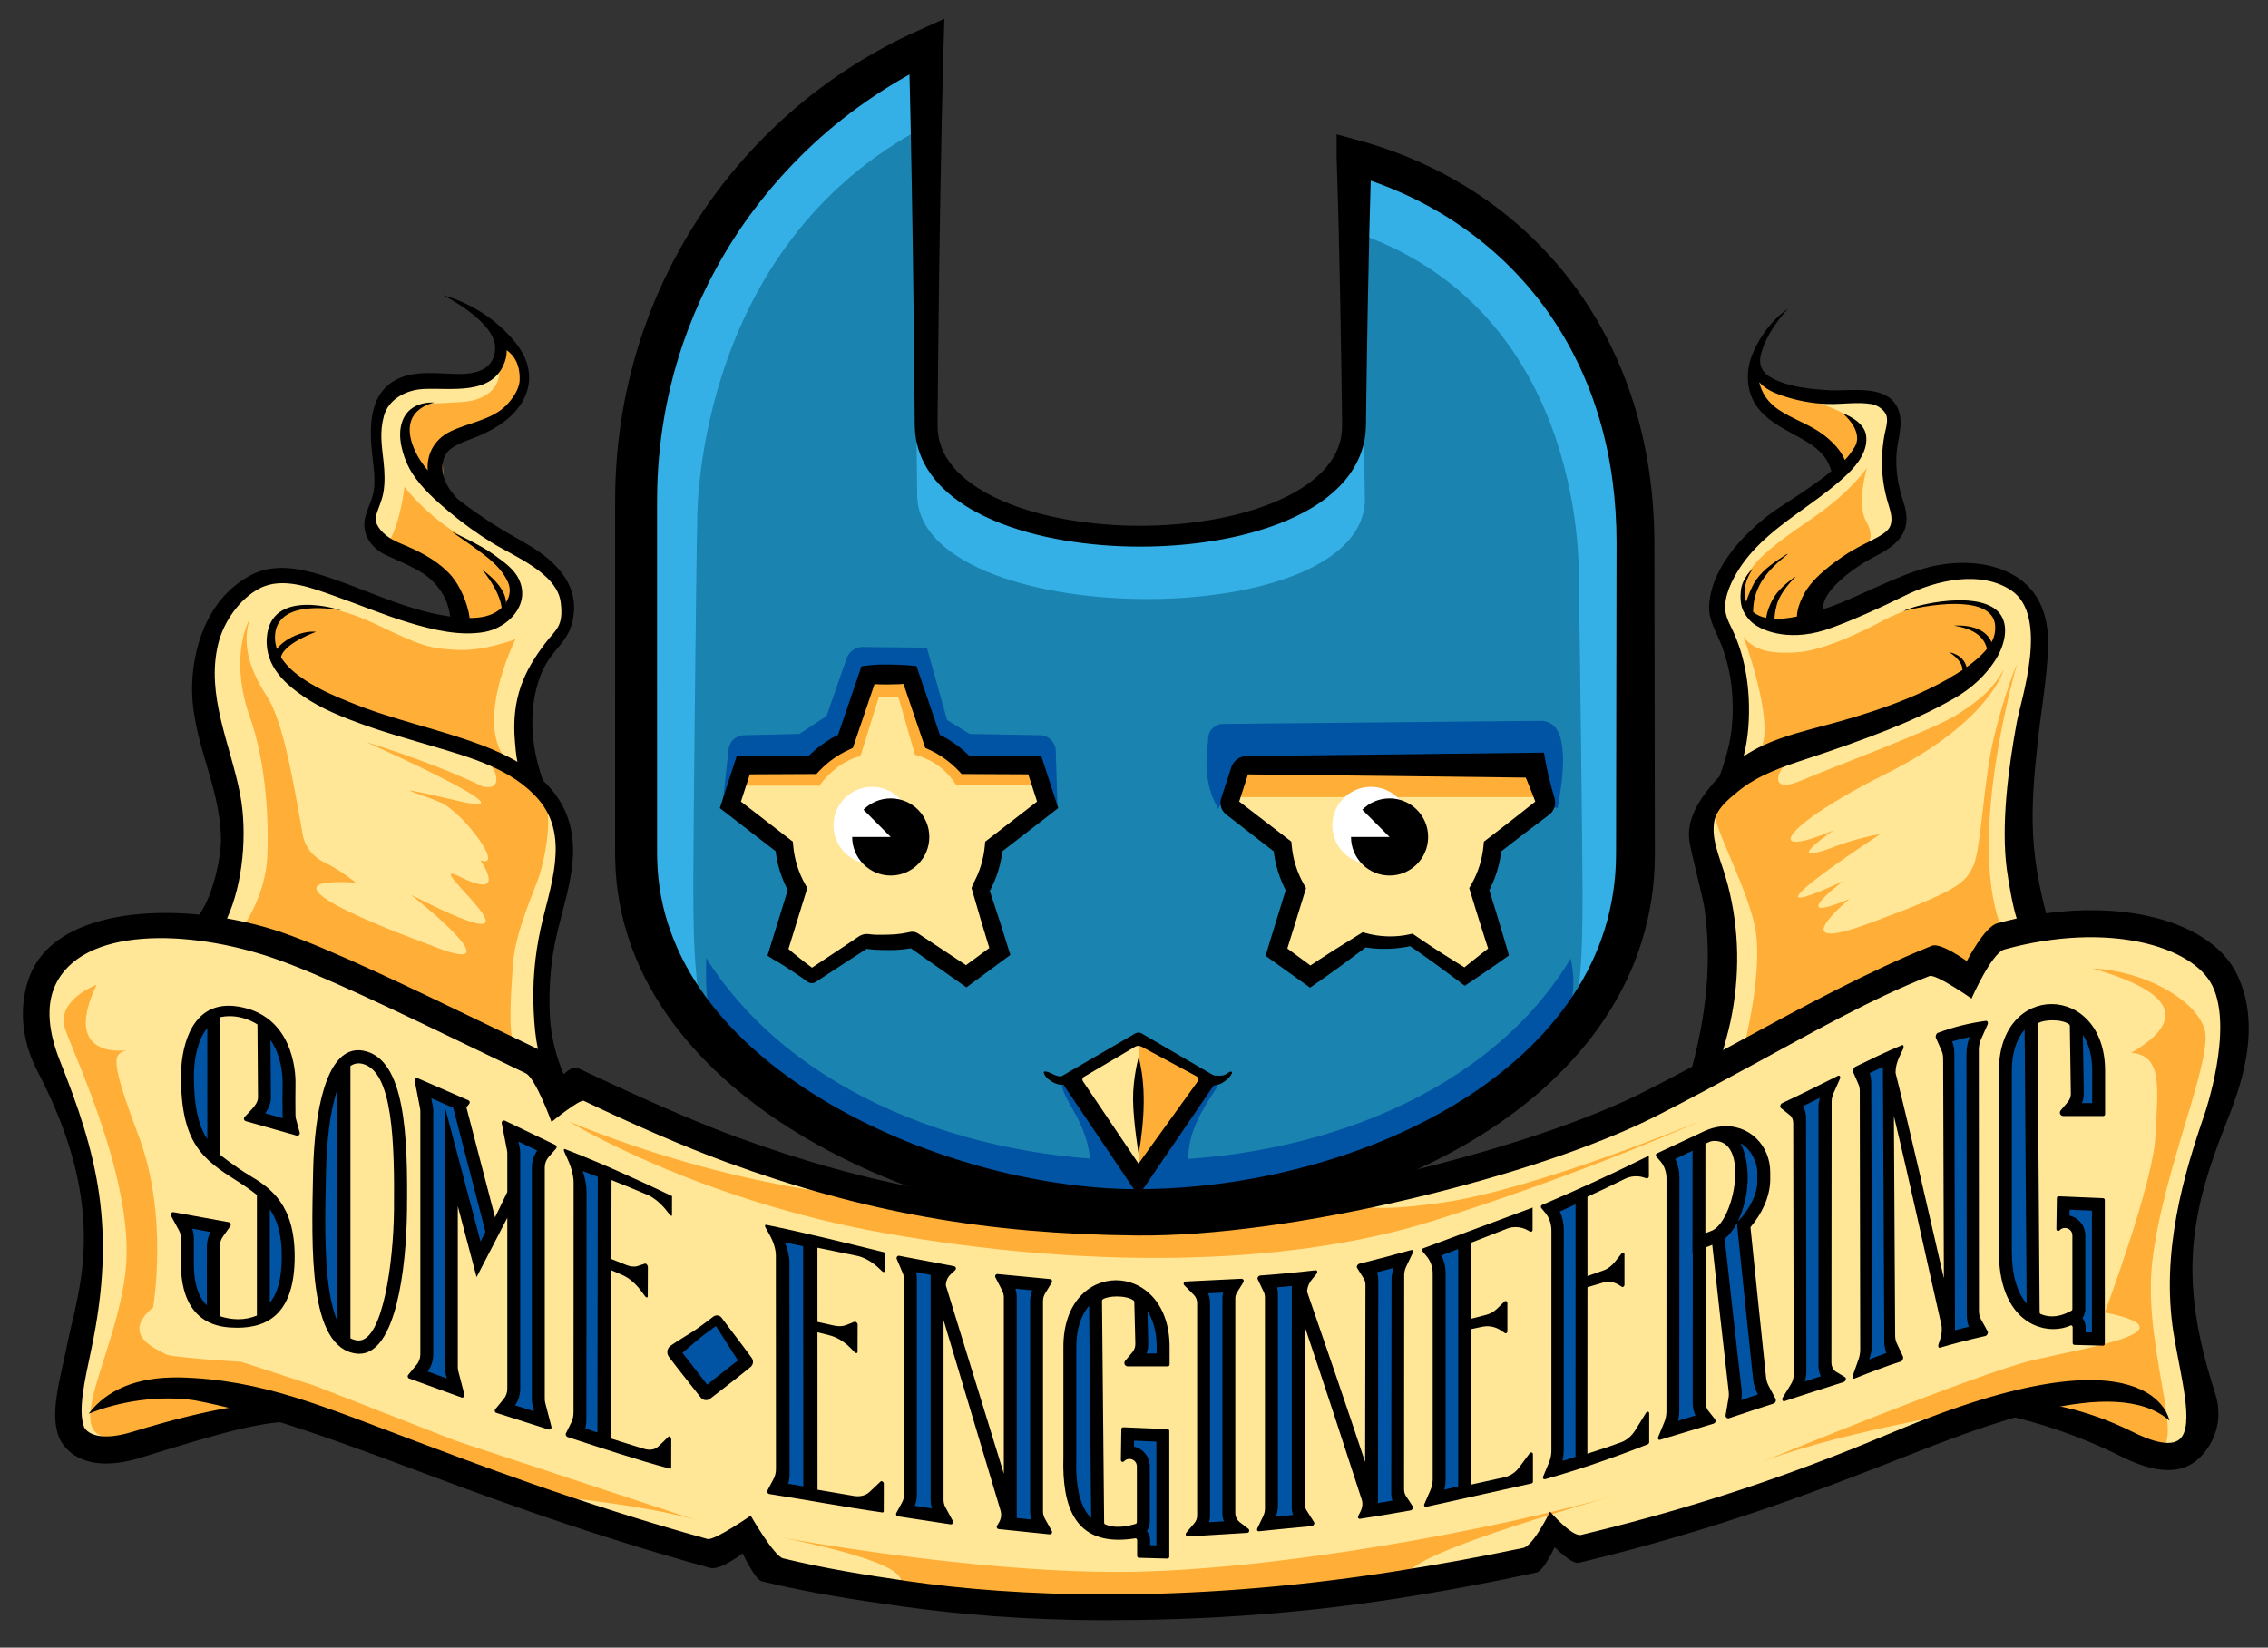 <?xml version="1.0" encoding="UTF-8" standalone="no"?>
<!DOCTYPE svg PUBLIC "-//W3C//DTD SVG 1.1//EN" "http://www.w3.org/Graphics/SVG/1.1/DTD/svg11.dtd">
<svg width="100%" height="100%" viewBox="0 0 1756 1276" version="1.1" xmlns="http://www.w3.org/2000/svg" xmlns:xlink="http://www.w3.org/1999/xlink" xml:space="preserve" xmlns:serif="http://www.serif.com/" style="fill-rule:evenodd;clip-rule:evenodd;stroke-linejoin:round;stroke-miterlimit:2;">
    <rect x="0" y="0" width="1756" height="1276" fill="#333333" stroke="none"/>
    <g id="Layer-1" serif:id="Layer 1">
        <g transform="matrix(1,0,0,1,391.808,1246.31)">
            <path d="M0,-980C0,-980 22.395,-964.333 12.52,-946C2.645,-927.667 4.044,-927 -14.655,-917C-33.355,-907 -60.688,-900.333 -55.355,-885C-50.022,-869.667 -48.396,-856.333 -18.542,-838.333C11.312,-820.333 34.645,-809.667 44.312,-788C53.978,-766.333 36.548,-750.333 27.43,-736C18.312,-721.667 8.978,-684.49 14.978,-665.078C20.978,-645.667 38.645,-623 42.312,-609C45.978,-595 32.645,-534.333 28.978,-502C25.312,-469.667 36.978,-408.333 36.978,-408.333L59.645,-406C59.645,-406 188.978,-347.333 256.978,-329.667C324.978,-312 450.645,-287.333 542.645,-299.333C634.645,-311.333 761.312,-339.667 824.312,-363.333C887.312,-387 925.645,-412.88 925.645,-412.88C925.645,-412.88 942.979,-459.177 940.979,-494.755C938.979,-530.333 926.312,-575.667 926.979,-593C927.645,-610.333 930.633,-619.667 941.139,-636.667C951.645,-653.667 961.277,-676.232 956.295,-712.45C951.312,-748.667 935.312,-759.826 936.312,-780C937.312,-800.175 961.645,-826.333 968.979,-834C976.312,-841.667 1031.31,-881 1031.31,-881C1031.31,-881 1024.98,-902.333 1010.31,-908.333C995.645,-914.333 974.479,-925.667 971.729,-934.333C968.979,-943 966.312,-955 966.645,-961.667C966.979,-968.333 969.979,-954 977.979,-948.667C985.979,-943.333 1025.64,-935.667 1033.64,-937C1041.64,-938.333 1058.98,-940.333 1066.31,-935C1073.64,-929.667 1073.98,-920 1072.64,-907C1071.31,-894 1068.87,-870.667 1073.26,-859.333C1077.64,-848 1084.98,-838 1065.31,-826.667C1045.64,-815.333 1014.98,-795 1013.31,-789C1011.64,-783 1011.56,-764.833 1011.56,-764.833C1011.56,-764.833 1095.21,-804.667 1123.59,-804.667C1151.98,-804.667 1178.31,-792.667 1183.98,-776C1189.64,-759.333 1185.31,-712.237 1180.64,-690.619C1175.98,-669 1167.98,-603.667 1172.98,-578.667C1177.98,-553.667 1186.67,-528.667 1186.67,-528.667C1186.67,-528.667 1271.64,-539.333 1299.64,-516.667C1327.64,-494 1341.31,-475.667 1338.64,-446.667C1335.98,-417.667 1319.64,-375 1311.64,-343C1303.64,-311 1294.31,-261.333 1297.98,-229.667C1301.64,-198 1314.98,-168.333 1312.31,-154.667C1309.64,-141 1312.64,-120 1297.98,-119C1283.31,-118 1198.98,-163 1165.98,-157.667C1132.98,-152.333 1015.98,-101.667 969.645,-87.667C923.312,-73.667 841.312,-46 831.645,-47C821.979,-48 809.312,-57.667 809.312,-57.667C809.312,-57.667 804.312,-37 785.979,-35.667C767.645,-34.333 636.979,-3.333 494.312,-1.667C351.645,0 208.645,-31 208.645,-31L183.645,-61L161.978,-44.667C161.978,-44.667 -37.022,-103.667 -96.022,-129C-155.022,-154.333 -187.355,-156 -187.355,-156C-187.355,-156 -313.355,-112.333 -329.355,-126.333C-345.355,-140.333 -326.022,-211 -325.688,-229.333C-325.355,-247.667 -311.688,-294.667 -329.355,-346.333C-347.022,-398 -383.688,-469.667 -355.022,-493C-326.355,-516.333 -307.355,-530 -260.022,-528C-212.688,-526 -222.688,-545 -222.688,-545C-222.688,-545 -207.688,-595.333 -216.355,-636C-225.022,-676.667 -239.022,-707.102 -230.355,-741.551C-221.688,-776 -209.355,-791.333 -192.022,-796.667C-174.688,-802 -163.688,-800.667 -141.688,-795.667C-119.688,-790.667 -81.015,-765.113 -56.688,-764.798L-33.688,-759.571C-33.688,-759.571 -40.022,-793.333 -54.688,-803.667C-69.355,-814 -97.015,-820.115 -102.688,-834.169C-108.362,-848.223 -99.355,-851 -99.022,-866.333C-98.688,-881.667 -104.688,-915.333 -96.022,-931C-87.355,-946.667 -80.022,-950.333 -52.688,-950.667C-25.355,-951 -11.188,-953.667 -9.271,-959.667C-7.355,-965.667 0,-980 0,-980" style="fill:rgb(255,231,151);fill-rule:nonzero;"/>
        </g>
        <g transform="matrix(1,0,0,1,1398.12,349.531)">
            <path d="M0,-40.667C12.889,-36.667 40,-28 44,-15.778C48,-3.556 22.889,18 22.889,18L16.444,-2.223L-25.333,-26.889L-40.889,-53.556L-38,-58.667L0,-40.667Z" style="fill:rgb(255,175,55);fill-rule:nonzero;"/>
        </g>
        <g transform="matrix(1,0,0,1,1356.79,368.197)">
            <path d="M0,110.889C-20.223,79.333 4,62.445 48.666,31.556C75.974,12.672 88.666,-5.778 88.666,-5.778C88.666,-5.778 80.444,22 88,35.333C95.556,48.667 88.666,53.111 88.666,53.111L50.666,91.333L41.333,116.667L7.333,115.111L0,110.889Z" style="fill:rgb(255,175,55);fill-rule:nonzero;"/>
        </g>
        <g transform="matrix(1,0,0,1,1529.46,537.415)">
            <path d="M0,-19.22C-14.771,-1.83 -79.98,20.91 -115.03,32.9L-115.34,33.45C-115.34,33.45 -178.23,63 -166.45,43C-154.67,23 -179.561,-44.33 -179.561,-44.33C-177.25,-41.32 -174.511,-38.72 -170.851,-36.69C-170.83,-36.67 -170.811,-36.66 -170.79,-36.65C-163.9,-32.83 -153.761,-31.03 -137.11,-32.33C-111.561,-34.33 -70.23,-57.55 -70.23,-57.55C-20.23,-82.22 8.66,-68.11 17.109,-57.66C25.55,-47.22 16.22,-38.33 0,-19.22" style="fill:rgb(255,175,55);fill-rule:nonzero;"/>
        </g>
        <g transform="matrix(1,0,0,1,1392.45,740.642)">
            <path d="M0,-156C-15.333,-150 -26.666,-124 1.667,-136C30,-148 103.616,-175.026 123,-187.333C144,-200.667 151.334,-209 159,-222C159,-222 148,-181.333 67.667,-141.333C-12.666,-101.333 -29.333,-73.667 27.334,-97.667C27.334,-97.667 -18.666,-66.667 31.667,-86.333C31.667,-86.333 47.334,-92 63.334,-94.667C63.334,-94.667 -58,-15.333 34.667,-58.333C34.667,-58.333 -11.666,-23.333 39.334,-44.333C39.334,-44.333 -14.333,0 55,-25.667C124.334,-51.333 129,-56.667 135.334,-70C141.667,-83.333 142.987,-135.959 151.667,-171C160.667,-207.333 169.334,-226.667 169.334,-226.667C169.334,-226.667 130.334,-94.667 156.334,-24.333L132.334,12L84.334,4.667L-42.333,70.667C-42.333,70.667 -28.666,18 -32.666,-16.333C-36.666,-50.667 -71,-107.333 -65.333,-118.333C-59.666,-129.333 0,-156 0,-156" style="fill:rgb(255,175,55);fill-rule:nonzero;"/>
        </g>
        <g transform="matrix(1,0,0,1,324.453,334.975)">
            <path d="M0,-20C6.333,-23 14,-22.333 33.667,-23.667C53.333,-25 66,-37 61,-53.667C56,-70.333 70,-70 70,-70C70,-70 91.333,-36 72.667,-19C54,-2 17,4 18,19C19,34 19,50.333 19,50.333C19,50.333 -9,29.333 -10,7C-11,-15.333 0,-20 0,-20" style="fill:rgb(255,175,55);fill-rule:nonzero;"/>
        </g>
        <g transform="matrix(1,0,0,1,301.119,446.975)">
            <path d="M0,-27.333C9.333,-43.333 12,-70 12,-70C12,-70 32.333,-42.666 68,-25C88.454,-14.869 114.542,20.23 86.604,31.448C58.667,42.667 55.667,35 55.667,35C55.667,35 53.333,5.667 40,-3.333C26.667,-12.333 0,-27.333 0,-27.333" style="fill:rgb(255,175,55);fill-rule:nonzero;"/>
        </g>
        <g transform="matrix(1,0,0,1,398.119,484.224)">
            <path d="M0,109.751C23.969,127 -52.333,90.418 -75.333,83.751C-98.333,77.084 -139.667,64.418 -157,54.084C-174.333,43.751 -185,33.418 -187,24.084C-189,14.751 -190,2.418 -185.667,-3.249C-181.333,-8.916 -170.667,-13.582 -165.333,-13.916C-160,-14.249 -141.333,-17.249 -106.667,-0.582C-72,16.084 -65.333,18.084 -44,19.084C-22.667,20.084 1,10.751 1,10.751C1,10.751 -35.667,84.084 0,109.751" style="fill:rgb(255,175,55);fill-rule:nonzero;"/>
        </g>
        <g transform="matrix(1,0,0,1,397.226,553.355)">
            <path d="M0,192.84C-1.77,217.73 -4,247.06 1.34,257.29C6.67,267.51 -84.88,223.51 -84.88,223.51L-213.33,170.18C-213.33,170.18 -191.55,144.4 -190.22,108.84C-188.88,73.29 -192.84,32.83 -203.55,2.62C-220.52,-45.25 -204.26,-73.52 -203.57,-74.67C-207.56,-63.12 -209.96,-43.66 -190.66,-14.27C-177.856,5.23 -170.006,52.565 -162.869,92.894C-161.211,102.261 -155.074,110.171 -146.491,114.273C-133.073,120.686 -121.77,130.18 -121.77,130.18C-215.11,124.4 -64.88,178.18 -64.88,178.18C6.76,207.62 -77.22,141.01 -79.08,139.53C47.54,204.38 -78.66,107.06 -40.88,125.73C-3.11,144.4 -25.33,112.84 -25.33,112.84C-5.77,119.95 -38.66,75.51 -56.44,67.95C-74.22,60.4 -105.33,52.4 -41.77,67.06C21.38,81.64 -112.06,22.05 -113.75,21.3C-74.71,33.43 -43.42,46.05 -22.21,56.3C-21.99,55.99 -21.69,55.87 -21.33,55.95C-7.55,59.06 -11.11,37.73 -28.44,31.95C-45.77,26.18 -18.22,31.06 0.89,42.62C20,54.18 21.78,57.29 25.78,71.06C29.78,84.84 24.45,111.95 20.45,124.4C16.45,136.84 1.78,167.95 0,192.84" style="fill:rgb(255,175,55);fill-rule:nonzero;"/>
        </g>
        <g transform="matrix(1,0,0,1,440.786,981.976)">
            <path d="M0,-113.334C0,-113.334 98,-52.667 246,-26.667C394,-0.667 550.667,0.666 669.333,-36.667C788,-74 876,-114 876,-114C876,-114 750,-61.334 676,-50.667C602,-40 611.333,-53.334 611.333,-53.334L240,-54C240,-54 131.333,-59.334 0,-113.334" style="fill:rgb(255,175,55);fill-rule:nonzero;"/>
        </g>
        <g transform="matrix(1,0,0,1,74.786,1177.31)">
            <path d="M0,-414.667C0,-414.667 -32.222,-402.667 -24.222,-380C-16.222,-357.334 29,-262 22.667,-195.334C16.062,-125.815 -33.667,-58 19,-64.334C65.56,-69.933 129.667,-87 129.667,-87L326,-21.334C326,-21.334 421.333,-13.334 464.667,0L278.667,-61.334L169.333,-104L112,-122.667C112,-122.667 56.667,-126 53.333,-128.667C50,-131.334 16.445,-142.223 43.778,-164.889C43.778,-164.889 56,-235.334 32.667,-297.334C9.333,-359.334 13.333,-360.667 23.333,-364C33.333,-367.334 23.333,-364 23.333,-364C23.333,-364 -28,-356 0,-414.667" style="fill:rgb(255,175,55);fill-rule:nonzero;"/>
        </g>
        <g transform="matrix(1,0,0,1,1650.12,1073.98)">
            <path d="M0,-258.667C24.667,-256.667 20.522,-231.134 18.667,-193.556C16.889,-157.556 -20.444,-57.556 -20.444,-57.556C49.333,-43.334 -33.333,-30.667 -76,-20.667C-118.667,-10.667 -284,57.333 -284,57.333C-217.333,32.666 -109.333,16 -109.333,16C-109.333,16 -30,24 10.667,44.666C51.333,65.333 7.667,-24.667 16.333,-97.334C25,-170 64,-254.667 56.667,-277.334C49.333,-300 10.667,-322 -30,-324C30.75,-306.511 45.146,-285.105 0,-258.667" style="fill:rgb(255,175,55);fill-rule:nonzero;"/>
        </g>
        <g transform="matrix(1,0,0,1,604.786,1209.98)">
            <path d="M0,-19.334C0,-19.334 147.333,8 264,7.333C380.667,6.666 555.333,-25.334 656,-54.667C656,-54.667 480.667,-6.667 486,10C486,10 407.333,31.333 277.333,33.333C147.333,35.333 87.333,20 87.333,20C87.333,20 125.333,6 0,-19.334" style="fill:rgb(255,175,55);fill-rule:nonzero;"/>
        </g>
        <g transform="matrix(1,0,0,1,1561.49,812.855)">
            <path d="M0,-253.48C-6.35,-218.65 -12.359,-174.89 -7.699,-139.55C-6.579,-131.09 -3.159,-110.84 -0.05,-101.54C-5.109,-100.43 -10.18,-99.18 -15.229,-97.78C-25.06,-95.07 -38.699,-68.55 -38.699,-68.55C-38.699,-68.55 -58.84,-83.21 -65.779,-80.42C-114.619,-60.81 -165.359,-33.29 -214.85,-6.45C-219.02,-4.19 -223.21,-1.919 -227.42,0.36C-226.46,-2.73 -225.67,-5.839 -224.869,-8.73C-222.479,-17.31 -220.6,-26.03 -219.26,-34.84C-216.569,-52.42 -215.75,-70.25 -217.13,-87.99C-218.51,-105.73 -221.84,-123.26 -227.489,-140.13C-229.979,-147.59 -232.649,-155.05 -234.06,-162.81C-235.14,-168.8 -234.92,-175.82 -233.38,-179.95C-230.27,-188.27 -222.64,-194.34 -215.8,-199.98C-200.359,-212.72 -180.579,-219.26 -161.85,-225.43C-141.029,-232.29 -120.369,-239.51 -99.989,-247.6C-82.609,-254.49 -65.489,-262.28 -49.189,-271.6C-42.17,-275.61 -28.47,-284.01 -17.529,-300.21C-8.199,-314.05 -6.279,-328.89 -13.14,-337.68C-27.59,-356.21 -77.52,-345.12 -87.909,-339.58C-59.72,-346.74 -17.659,-350.72 -16.699,-327.77C-16.52,-323.59 -17.3,-319.49 -19.54,-315.53C-23.029,-324.21 -33.699,-329.3 -48.779,-328.3C-33.029,-325.96 -25.199,-319.55 -23.1,-310.37C-27.47,-304.97 -33.39,-300.07 -38.85,-296.19C-41.369,-306.38 -52.369,-307.71 -52.369,-307.71C-52.369,-307.71 -42.119,-302.05 -42.04,-293.99C-45.779,-291.5 -49.069,-289.59 -51.14,-288.44C-51.819,-288.06 -52.359,-287.7 -52.79,-287.34L-52.8,-287.33C-81.489,-271.02 -113.29,-260.65 -145.01,-252.03C-162.189,-247.36 -179.59,-243.27 -195.859,-235.85C-201.279,-233.38 -206.51,-230.46 -211.489,-227.15C-207.739,-241.88 -206.8,-257.66 -207.55,-272.19C-208.149,-283.71 -209.92,-295.27 -213.109,-306.37C-214.63,-311.65 -216.51,-316.8 -218.68,-321.85C-221.189,-327.73 -225.029,-333.67 -225.659,-340.16C-226.72,-351.22 -220.649,-363.35 -214.88,-372.4C-208.619,-382.21 -200.47,-390.7 -191.72,-398.32C-172.329,-415.21 -149.54,-427.96 -130.96,-445.81C-123,-453.45 -114.88,-464.22 -116.699,-475.9C-118.449,-487.14 -134.279,-492.6 -134.779,-492.76C-134.25,-492.33 -117.84,-478.78 -125.76,-466.27C-127.92,-462.86 -130.239,-459.5 -133.21,-456.57C-136.079,-464.65 -144.56,-472.38 -150.06,-476.46C-160.77,-484.41 -173.699,-488.3 -184.699,-495.77C-192.55,-501.1 -197.52,-508.46 -199.399,-516.87C-195.04,-511.86 -188.46,-508.75 -182.189,-506.62C-170.81,-502.73 -158.529,-500.29 -146.55,-499.99C-134.59,-499.69 -123.22,-501.79 -112.369,-499.88C-108.479,-499.19 -104.17,-496.58 -101.92,-493.1C-98.739,-488.16 -101.47,-481.39 -102.43,-476.04C-104.619,-463.95 -105.06,-452 -103.35,-439.81C-102.51,-433.77 -101.13,-427.91 -99.34,-422.09C-97.67,-416.68 -95.569,-409.98 -98.399,-404.6C-102.29,-397.19 -118.26,-393.05 -134.199,-382.21C-149.739,-371.65 -157.689,-363.51 -162.029,-357.21C-165.899,-351.61 -170.09,-342.5 -170.239,-335.41C-176.38,-334.14 -182.29,-333.43 -187.619,-333.61C-187.479,-337.88 -186.199,-344.33 -184.63,-347.88C-181.689,-354.57 -176.699,-360.62 -171.659,-365.84C-171.47,-366.04 -171.75,-366.3 -171.96,-366.14C-178.659,-360.9 -185.04,-355.99 -189.149,-348.34C-191.17,-344.57 -193.09,-340.1 -194.1,-334.34C-198.02,-335.14 -201.439,-336.63 -204.17,-338.97C-204.05,-342.84 -203.829,-345.98 -202.869,-350.05C-201.8,-354.54 -199.52,-359.59 -197.029,-363.47C-192.09,-371.21 -184.689,-377.77 -177.59,-383.49C-177.409,-383.64 -177.649,-383.95 -177.85,-383.82C-186.89,-378.03 -195.68,-372.55 -201.97,-363.6C-204.239,-360.36 -207.859,-352.37 -209.479,-346.84C-214.109,-359.57 -204.699,-371.85 -204.22,-372.47C-204.72,-372.06 -212.67,-365.39 -213.64,-355.38C-214.64,-345.05 -212.869,-338.99 -206.31,-332.05C-199.76,-325.1 -178.319,-315.6 -148.649,-324.85C-148.63,-324.86 -148.609,-324.86 -148.579,-324.87C-130.699,-330.66 -102.05,-343.87 -87.59,-351.1C-61.31,-364.24 -27.6,-371.02 -4.479,-355.77C25.521,-335.99 3.141,-270.73 0,-253.48M-1148.3,-30.2C-1147.75,-18.84 -1146.99,-9.6 -1144.93,-0.41C-1157.14,-6.259 -1169.41,-12.18 -1181.59,-18.06C-1245.21,-48.75 -1305.3,-77.74 -1343.06,-90.72C-1356.48,-95.33 -1370.93,-99.01 -1385.71,-101.59C-1373.49,-128.2 -1369.7,-167.4 -1375.6,-197.91C-1383.07,-236.51 -1402.14,-274.34 -1392.6,-313.99C-1388.54,-330.87 -1376.36,-348.97 -1360.31,-357.27C-1342.33,-366.56 -1319.82,-357.41 -1302.28,-351.25C-1283.15,-344.52 -1264.44,-336.6 -1245.01,-330.71C-1226.69,-325.17 -1205.85,-320.07 -1186.66,-323.36C-1168.12,-326.53 -1150.42,-344.67 -1159.71,-364.21C-1163.76,-372.72 -1171.95,-377.99 -1179.27,-383.41C-1189.07,-390.66 -1212.67,-401.74 -1211.1,-400.64C-1202.43,-394.58 -1192.89,-388.17 -1184.62,-381.55C-1177.98,-376.25 -1171.6,-369.81 -1168.12,-361.79C-1164.7,-353.92 -1168.43,-345.67 -1174.88,-340.64C-1181.37,-335.57 -1189.8,-334.24 -1197.87,-334.27C-1199.37,-346.18 -1205.71,-359.43 -1211.5,-366.34C-1220.2,-376.71 -1233.25,-384.19 -1246,-389.69C-1251.06,-391.87 -1256.4,-393.88 -1260.94,-397.07C-1266.2,-400.76 -1272.19,-407.41 -1270.33,-413.61C-1268.5,-419.69 -1265.68,-425.27 -1264.62,-431.59C-1263.32,-439.33 -1263.65,-447.11 -1264.48,-454.88C-1265.86,-467.81 -1267.74,-477.81 -1264.26,-490.66C-1260.73,-503.7 -1247.06,-510.83 -1234.01,-511.57C-1212.48,-512.79 -1180.17,-505.96 -1170.67,-532.58C-1169.61,-535.54 -1169.15,-538.59 -1169.18,-541.65C-1167.72,-540.46 -1158.62,-534.96 -1159.14,-518.55C-1159.37,-511.51 -1164.62,-503.97 -1169.48,-498.99C-1180.67,-487.54 -1199.1,-485.49 -1212.99,-478.61C-1224.96,-472.68 -1231.29,-461.42 -1230.3,-448.53C-1234.27,-453.32 -1237.64,-458.29 -1239.97,-463.31C-1255.25,-496.2 -1225.03,-501.05 -1225.03,-501.05C-1225.03,-501.05 -1247.97,-503.63 -1251.37,-481.05C-1253.02,-470.03 -1248.17,-455.18 -1242.04,-445.89C-1234.73,-434.81 -1224.69,-425.69 -1214.59,-417.2C-1203.79,-408.12 -1192.33,-399.77 -1180.3,-392.37C-1163.07,-381.77 -1130.25,-368.96 -1127.37,-346.44C-1124.92,-327.32 -1131.27,-325.37 -1139.41,-314.62C-1155.37,-293.55 -1165.81,-272.44 -1162.78,-238.24C-1162.34,-233.26 -1161.99,-228.01 -1160.84,-222.85C-1169.86,-228.12 -1179.51,-232.38 -1188.97,-235.95C-1222.02,-248.41 -1256.91,-255.29 -1289.65,-268.68C-1306.07,-275.4 -1351.16,-292.5 -1348.48,-321.66C-1345.86,-350.12 -1298.51,-340.37 -1296.75,-340C-1298.52,-340.6 -1352.08,-358.22 -1354.92,-318.88C-1356.57,-296.05 -1339.03,-282.21 -1326.94,-273.81C-1312.63,-263.86 -1295.78,-257.24 -1279.46,-251.4C-1262.05,-245.18 -1244.23,-240.22 -1226.52,-234.97C-1197.59,-226.38 -1164.62,-217.34 -1144.28,-193.38C-1119.81,-164.56 -1136.02,-125.42 -1143,-93.27C-1147.49,-72.61 -1149.32,-51.32 -1148.3,-30.2M170.301,-58.7C159.57,-80.56 134.551,-96.59 99.851,-103.85C76.44,-108.75 49.9,-109.28 22.65,-105.58C19.141,-119.5 14.131,-140.27 12.69,-165.18C11.301,-189.29 13.53,-213.46 16.12,-237.44C18.71,-261.53 23.11,-285.7 24.2,-309.91C25.171,-331.44 19.9,-352.44 1.311,-365.09C-22.869,-381.55 -54.39,-377.03 -67.13,-373.89C-94.18,-367.22 -128.529,-347.21 -149.899,-341.13C-151.26,-356.21 -123.029,-374.73 -114.01,-379.62C-105.939,-384 -97.029,-388.12 -91.06,-395.37C-83.819,-404.15 -84.329,-413.99 -87.8,-424.33C-91.859,-436.39 -93.88,-448.52 -93.109,-461.27C-92.439,-472.4 -87.42,-484.53 -91.619,-495.44C-99.59,-516.13 -128.659,-509.61 -145.609,-510.65C-158.59,-511.44 -173.38,-512.82 -185.43,-518.1C-190.649,-520.39 -200.699,-524.77 -198.409,-536.96C-194.43,-555.8 -177.569,-573.31 -177.04,-573.86C-177.579,-573.52 -194.859,-562.5 -204.71,-538.48C-210.199,-525.1 -209.579,-508.99 -200.68,-497.25C-192.229,-486.09 -179.09,-480.19 -167.229,-473.44C-161.239,-470.04 -155.38,-466.43 -150.76,-461.26C-145.26,-455.1 -144.34,-449.92 -143.529,-448.04C-148.279,-444.05 -151.449,-441.63 -161.35,-434.71C-180.59,-421.28 -190.649,-417.09 -207.51,-400.62C-222.609,-385.88 -237.159,-365.64 -238.21,-343.78C-238.77,-332.11 -232.02,-322.51 -228.14,-311.98C-224.489,-302.05 -222.02,-291.62 -220.859,-281.1C-219.5,-268.78 -219.579,-256.13 -221.399,-243.86C-223.05,-232.73 -226.399,-222.22 -230.1,-211.68C-231.72,-210.02 -233.27,-208.32 -234.77,-206.56C-245.079,-194.49 -255.63,-179.08 -253.579,-162.45C-252.449,-153.32 -243.079,-118.3 -241.819,-109.54C-235.85,-68.06 -240.569,-27.01 -251.319,13.22C-263.989,19.991 -276.63,26.621 -288.96,32.86C-373.819,75.8 -556.399,122.96 -676.67,122.96C-678.05,122.96 -679.43,122.951 -680.789,122.94C-796.799,121.871 -886.839,105.82 -991.569,67.53C-1026.48,54.77 -1069.47,35.371 -1114.44,14.121C-1117.21,12.82 -1121.86,16.161 -1125.1,18.991C-1130.45,6.93 -1135.07,-10.27 -1135.79,-26.52C-1136.6,-44.68 -1135.57,-62.88 -1132.17,-80.75C-1125.69,-114.73 -1108.8,-150.42 -1123.86,-184.56C-1127.96,-193.86 -1133.98,-201.75 -1141.2,-208.48C-1145.31,-220.66 -1156.13,-254.19 -1143.14,-289.32C-1134.84,-311.78 -1119.16,-314.35 -1117.13,-338.77C-1115.17,-362.21 -1132.31,-378.52 -1150.67,-389.79C-1160.84,-396.02 -1171.41,-401.51 -1181.37,-408.09C-1186.4,-411.41 -1196.85,-418.19 -1207.76,-426.96C-1213.32,-433.4 -1218.4,-440.02 -1218.92,-449.38C-1219.31,-456.28 -1217.02,-462.48 -1211.06,-466.32C-1204.83,-470.34 -1197.35,-472.41 -1190.57,-475.33C-1177.06,-481.17 -1163.51,-489.71 -1156.34,-503.05C-1149.78,-515.24 -1150.55,-527.86 -1157.11,-539.8C-1160.77,-546.48 -1179.59,-572.99 -1218.28,-584.26C-1219.66,-584.66 -1176.14,-563.76 -1178.14,-541.88C-1180.14,-519.99 -1206.3,-523.23 -1216.35,-523.61C-1228.9,-524.09 -1242.07,-525 -1253.71,-519.33C-1277.59,-507.69 -1275.42,-478.39 -1272.79,-456.33C-1271.94,-449.16 -1271.12,-441.81 -1271.86,-434.59C-1272.59,-427.47 -1275.89,-421.47 -1278.04,-414.77C-1282,-402.42 -1276.97,-391.9 -1266.44,-385C-1261.2,-381.57 -1239.87,-374.05 -1230.39,-366.22C-1216.34,-354.61 -1214.1,-342.75 -1212.89,-335.41C-1247.42,-340.04 -1279.69,-357.28 -1312.63,-367.51C-1330.67,-373.11 -1350.42,-376.69 -1367.91,-367.12C-1403.7,-347.55 -1411.87,-306.75 -1412.69,-283.88C-1414.25,-240.52 -1390.97,-206.06 -1390.37,-162.88C-1390.23,-152.67 -1394.95,-121.75 -1407.24,-104.53C-1464.95,-110.2 -1522.37,-98.01 -1538.3,-57.46C-1546.8,-35.83 -1545.81,-8.73 -1532.48,16.701C-1475.81,124.9 -1501.14,186.68 -1509.26,227.371C-1514.78,255.09 -1523.2,281.01 -1515.96,299.84C-1514.4,303.89 -1501.85,331.18 -1452.52,316C-1398.3,299.32 -1355.6,285.86 -1329.04,288.44L-1327.01,273.541C-1356.73,270.661 -1401.03,278.19 -1458.7,295.93C-1489.5,305.4 -1495.82,293.491 -1496.31,292.44L-1496.36,292.31C-1501.33,279.4 -1495.91,256.411 -1490.76,231.94C-1470.92,137.791 -1486.48,80.451 -1515.2,8.38C-1523.71,-12.97 -1526.09,-33.43 -1518.91,-49.4C-1498.26,-95.32 -1415.6,-93.44 -1349.88,-70.86C-1313.3,-58.29 -1253.76,-29.56 -1190.72,0.86C-1178.65,6.68 -1166.52,12.53 -1154.42,18.331C-1146.84,21.97 -1134.48,56.01 -1134.48,56.01C-1134.48,56.01 -1112.57,38.18 -1109.42,39.69C-1070.26,58.451 -1030.75,75.57 -998.779,87.26C-893.04,125.911 -798,142.86 -680.979,143.94C-624,144.46 -548.609,134.31 -468.609,115.36C-393.189,97.491 -324.26,74.25 -279.479,51.6C-255,39.22 -229.5,25.39 -204.84,12.01C-159.17,-12.75 -112.899,-39.29 -67.6,-56.97C-62.699,-58.88 -35.029,-39.55 -35.029,-39.55C-35.029,-39.55 -19.51,-74.81 -9.64,-77.54C70.471,-99.69 136.351,-80.2 151.45,-49.45C168.03,-15.66 145.45,49.8 145.45,49.8C129.721,95.4 111.301,156.451 121.381,219.57C126.631,252.42 137.9,291.07 126.221,301.621C118.381,308.701 100.69,301.5 90.841,296.57C13.021,257.661 -42.43,276.57 -44.75,277.39C-44.75,277.39 12.131,280.701 81.45,315.36C95.101,322.18 107.04,325.6 117.2,325.6C126.381,325.6 134.101,322.8 140.29,317.21C151.12,307.43 161,289.081 153.53,265.92C126.41,181.791 131.971,132.451 161.971,57.34C172.671,30.541 190.73,-17.07 170.301,-58.7" style="fill-rule:nonzero;"/>
        </g>
        <g transform="matrix(1,0,0,1,855.918,1023.98)">
            <path d="M0,230.769C-63.002,230.77 -115.871,225.904 -156.34,220.255C-192.18,215.252 -229.449,209.615 -266.22,200.585C-271.392,199.316 -280.944,178.922 -280.944,178.922C-280.944,178.922 -298.047,192.429 -306.142,190.218C-408.02,162.384 -500.363,127.117 -540.041,112.292C-610.812,85.85 -658.466,69.332 -705.355,60.444C-732.466,56.444 -763.563,61.095 -787.355,70.888C-773.063,52.218 -750.181,42.371 -717.371,42.717C-652.466,44.221 -605.136,65.552 -532.691,92.621C-493.798,107.152 -406.021,140.888 -308.14,167.847C-302.899,169.29 -274.688,149.777 -274.688,149.777C-274.688,149.777 -256.688,181.11 -249.632,182.842C-217.63,190.695 -184.941,195.867 -152.876,200.527C-72.318,212.233 58.367,218.656 221.378,193.36C257.904,187.692 291.82,181.441 323.383,174.783C331.392,173.094 344.201,146.665 344.201,146.665C344.201,146.665 361.252,166.368 368.209,164.704C473.46,139.524 550.048,110.232 609.98,85.032C812.201,-0.001 823.756,76.221 823.756,76.221C781.978,39.11 677.608,81.093 617.64,104.585C555.216,129.04 476.161,160.008 366.499,186.313C361.028,187.625 347.756,174.221 347.756,174.221C347.756,174.221 339.31,192.601 333.934,193.777C300.303,201.132 263.973,208.001 224.599,214.112C140.488,227.164 64.844,230.768 0,230.769" style="fill-rule:nonzero;"/>
        </g>
        <g transform="matrix(1,0,0,1,387.723,441.067)">
            <path d="M0,37.356C5.039,22.909 -14.458,0 -14.458,0C2.781,12.94 8.947,25.445 0,37.356" style="fill-rule:nonzero;"/>
        </g>
        <g transform="matrix(1,0,0,1,218.845,487.92)">
            <path d="M0,27.192C-8.468,14.429 22.09,2.751 25.941,1.389C13.719,0 -1.515,8.819 -5.392,16.167C-7.719,20.575 -2.212,22.062 0,27.192" style="fill-rule:nonzero;"/>
        </g>
        <g transform="matrix(1,0,0,1,700.566,991.164)">
            <path d="M0,178.889L2.297,174.654C3.623,172.21 4.323,169.449 4.323,166.668L4.323,-0.627C4.323,-2.888 3.875,-5.091 2.991,-7.173L0.694,-12.581L31.007,-6.82C28.557,-4.062 27.072,-0.547 26.81,3.138L24.99,-2.942L24.99,170.454C24.99,173.226 25.687,175.98 27.004,178.418L29.706,183.416L0,178.889ZM78.151,188.572C79.73,184.96 79.998,180.863 78.856,177.05L48.807,76.641L81.657,183.322L81.657,13.605C81.657,10.952 81.016,8.302 79.802,5.944L77.286,1.051L106.805,3.869L104.419,7.804C102.83,10.421 101.99,13.425 101.99,16.49L101.99,179.256C101.99,182.111 102.726,184.936 104.119,187.427L106.378,191.47L78.151,188.572Z" style="fill:rgb(0,84,163);fill-rule:nonzero;"/>
        </g>
        <g transform="matrix(1,0,0,1,695.894,1188.25)">
            <path d="M0,-215.749C-1.216,-215.749 -2.11,-214.488 -1.607,-213.303L3.061,-202.31C3.678,-200.857 3.996,-199.295 3.996,-197.718L3.996,-30.423C3.996,-28.467 3.507,-26.541 2.575,-24.821L-1.923,-16.529C-2.503,-15.459 -1.846,-14.138 -0.643,-13.954L40.062,-7.751C40.156,-7.737 40.249,-7.73 40.338,-7.73C41.628,-7.73 42.518,-9.132 41.873,-10.325L36.076,-21.05C35.148,-22.766 34.663,-24.686 34.663,-26.636L34.663,-165.887L78.739,-18.607C79.682,-15.457 79.261,-12.056 77.579,-9.229L76.071,-6.697C75.414,-5.594 76.124,-4.181 77.402,-4.05L116.744,-0.01C116.808,-0.003 116.871,0 116.933,0C118.246,0 119.121,-1.43 118.458,-2.615L113.155,-12.104C112.176,-13.855 111.663,-15.829 111.663,-17.835L111.663,-180.602C111.663,-182.75 112.251,-184.857 113.366,-186.694L118.432,-195.047C119.104,-196.155 118.387,-197.585 117.096,-197.708L76.53,-201.581C76.471,-201.587 76.412,-201.589 76.354,-201.589C75.065,-201.589 74.191,-200.21 74.799,-199.027L80.028,-188.86C80.883,-187.198 81.329,-185.355 81.329,-183.486L81.329,-46.997L36.44,-192.775C36.44,-196.035 37.794,-199.148 40.18,-201.371L43.68,-204.633C44.733,-205.614 44.225,-207.376 42.81,-207.645L0.339,-215.717C0.224,-215.738 0.11,-215.749 0,-215.749M90.257,-190.225L103.339,-188.976C102.236,-186.333 101.663,-183.487 101.663,-180.602L101.663,-17.835C101.663,-15.69 101.983,-13.558 102.603,-11.515L91.329,-12.672L91.329,-183.486C91.329,-185.77 90.963,-188.054 90.257,-190.225M13.33,-203.068L24.663,-200.915L24.663,-26.636C24.663,-24.403 25.011,-22.181 25.683,-20.058L12.336,-22.092C13.426,-24.726 13.996,-27.566 13.996,-30.423L13.996,-197.718C13.996,-199.537 13.772,-201.327 13.33,-203.068" style="fill-rule:nonzero;"/>
        </g>
        <g transform="matrix(1,0,0,1,980.083,974.685)">
            <path d="M0,205.61C0.923,203.7 1.384,202.746 2.306,200.84C3.636,198.092 4.338,195.191 4.338,192.452C4.329,137.883 4.32,83.315 4.312,28.747C4.312,26.506 3.861,24.445 2.974,22.616C2.053,20.715 1.592,19.762 0.671,17.852C10.855,17.124 21.054,16.142 31.195,14.962C28.72,18.436 27.221,22.357 26.955,26.077C26.222,23.89 25.854,22.796 25.12,20.604L25.088,191.042C25.087,193.781 25.785,196.33 27.108,198.416C28.191,200.125 28.733,200.981 29.816,202.693C19.875,203.638 9.935,204.601 0,205.61M78.308,195.68C79.891,191.668 80.164,187.502 79.032,183.99C69.15,153.337 59.207,122.704 49.081,92.13C60.156,124.54 71.011,157.022 81.816,189.523C81.913,132.59 82.008,75.659 82.104,18.726C82.109,16.067 81.475,13.635 80.269,11.695C79.269,10.085 78.768,9.28 77.766,7.673C87.525,5.232 97.263,2.67 106.962,0C106.027,1.934 105.56,2.901 104.623,4.834C103.063,8.051 102.233,11.384 102.23,14.481C102.175,69.641 102.12,124.801 102.063,179.962C102.061,182.831 102.789,185.464 104.169,187.575C105.065,188.946 105.515,189.631 106.411,190.999C97.065,192.672 87.689,194.222 78.308,195.68" style="fill:rgb(0,84,163);fill-rule:nonzero;"/>
        </g>
        <g transform="matrix(1,0,0,1,975.383,1165.87)">
            <path d="M0,-178.014C-1.215,-177.707 -2.107,-176.224 -1.604,-175.166C0.26,-171.243 1.193,-169.295 3.063,-165.419C3.681,-164.138 3.999,-162.674 4,-161.112C4.006,-106.569 4.013,-52.026 4.02,2.516C4.02,4.445 3.53,6.468 2.594,8.403C0.789,12.133 -0.113,14.003 -1.919,17.754C-2.501,18.964 -1.842,20.108 -0.634,19.982C12.976,18.572 26.595,17.262 40.215,15.972C40.31,15.964 40.402,15.947 40.492,15.924C41.786,15.607 42.679,13.998 42.032,12.974C39.71,9.294 38.548,7.455 36.223,3.786C35.293,2.317 34.806,0.54 34.807,-1.388C34.823,-47.047 34.839,-92.705 34.855,-138.365C49.819,-93.835 64.511,-49.222 78.947,-4.52C79.884,-1.619 79.458,1.885 77.773,5.132C77.169,6.297 76.867,6.879 76.263,8.042C75.604,9.308 76.312,10.534 77.588,10.339C90.674,8.34 103.74,6.201 116.762,3.817C116.825,3.805 116.888,3.791 116.949,3.773C118.252,3.399 119.12,1.717 118.463,0.72C116.358,-2.472 115.308,-4.075 113.205,-7.288C112.234,-8.771 111.727,-10.611 111.728,-12.63C111.764,-67.921 111.799,-123.211 111.835,-178.502C111.837,-180.678 112.415,-183.023 113.505,-185.285C115.486,-189.4 116.474,-191.459 118.442,-195.578C119.096,-196.945 118.399,-198.122 117.145,-197.771C103.827,-194.046 90.453,-190.561 77.046,-187.176C76.987,-187.161 76.928,-187.144 76.87,-187.124C75.579,-186.682 74.701,-185.009 75.309,-184.037C77.398,-180.697 78.441,-179.026 80.525,-175.676C81.377,-174.307 81.819,-172.617 81.815,-170.745C81.738,-125.034 81.66,-79.323 81.583,-33.611C66.913,-77.659 51.871,-121.573 36.659,-165.437C36.661,-168.66 38.029,-172.152 40.439,-175.088C41.854,-176.813 42.562,-177.677 43.977,-179.408C45.041,-180.71 44.528,-182.297 43.1,-182.123C28.857,-180.478 14.638,-179.105 0.339,-178.067C0.224,-178.06 0.11,-178.041 0,-178.014M90.725,-180.587C95.925,-181.919 98.517,-182.597 103.67,-183.969C102.581,-180.911 102.011,-177.84 102.007,-174.928C101.936,-119.901 101.866,-64.873 101.795,-9.846C101.792,-7.692 102.107,-5.64 102.722,-3.761C98.237,-2.993 95.993,-2.618 91.499,-1.886C91.519,-13.373 91.537,-24.861 91.556,-36.348C91.63,-82.298 91.704,-128.248 91.779,-174.199C91.783,-176.493 91.423,-178.657 90.725,-180.587M13.365,-168.923C17.922,-169.316 20.206,-169.532 24.777,-169.993C24.776,-158.481 24.775,-146.968 24.775,-135.455C24.772,-89.939 24.771,-44.423 24.768,1.093C24.768,3.297 25.117,5.407 25.792,7.339C20.433,7.857 17.753,8.117 12.393,8.648C13.487,5.773 14.059,2.828 14.058,0.012C14.051,-54.594 14.043,-109.201 14.036,-163.808C14.035,-165.608 13.811,-167.319 13.365,-168.923" style="fill-rule:nonzero;"/>
        </g>
        <g transform="matrix(1,0,0,1,885.445,996.848)">
            <path d="M0,204.653L0,195.888C0,192.348 -2.825,189.468 -6.299,189.468C-6.62,189.468 -6.943,189.494 -7.261,189.545C-11.566,190.224 -15.637,190.569 -19.356,190.569C-30.576,190.569 -38.955,187.555 -44.972,181.356C-53.866,172.192 -57.838,155.94 -57.113,131.67L-57.111,46.187C-57.111,14.18 -38.573,-0.398 -21.349,-0.398C-3.788,-0.398 15.111,14.18 15.111,46.187L15.111,56.299L-7.169,56.299L-4.862,53.548C-2.563,50.806 -1.336,47.328 -1.405,43.752L-2.208,11.26C-2.257,9.318 -3.148,7.538 -4.654,6.375C-9.4,2.712 -16.713,2.166 -20.65,2.166C-23.37,2.166 -30.147,2.459 -34.319,5.176C-36.154,6.372 -37.237,8.404 -37.214,10.612L-35.564,182.426C-35.54,184.967 -34.021,187.258 -31.694,188.262C-28.184,189.778 -24.197,190.547 -19.845,190.547C-15.421,190.547 -10.615,189.779 -5.151,188.2C-2.157,187.336 -0.222,184.893 -0.222,181.979L-0.222,138.756C-0.222,132.826 -5.062,128.002 -11.01,128.002C-11.521,128.002 -12.026,128.038 -12.522,128.108L-12.301,113.62L14.889,114.759L14.889,205.051L0,204.653Z" style="fill:rgb(0,84,163);fill-rule:nonzero;"/>
        </g>
        <g transform="matrix(1,0,0,1,864.097,1207)">
            <path d="M0,-215.547C-20.437,-215.547 -40.762,-198.54 -40.762,-163.962L-40.762,-78.629C-41.935,-39.345 -31.092,-14.581 1.992,-14.581C5.958,-14.581 10.246,-14.937 14.869,-15.667C14.93,-15.676 14.99,-15.681 15.05,-15.681C15.766,-15.681 16.349,-15.005 16.349,-14.261L16.349,-2.006C16.349,-1.239 16.959,-0.612 17.726,-0.592L39.785,-0.001C39.798,0 39.812,0 39.824,0C40.603,0 41.237,-0.632 41.237,-1.415L41.237,-98.828C41.237,-99.586 40.64,-100.209 39.883,-100.241L5.578,-101.679C5.558,-101.68 5.538,-101.681 5.518,-101.681C4.749,-101.681 4.116,-101.063 4.104,-100.287L3.738,-76.298C3.725,-75.432 4.431,-74.86 5.164,-74.86C5.526,-74.86 5.895,-74.999 6.186,-75.312L6.187,-75.312C7.37,-76.58 8.868,-77.148 10.339,-77.148C13.286,-77.148 16.127,-74.87 16.127,-71.394L16.127,-28.17C16.127,-27.427 15.522,-26.959 14.809,-26.753C10.614,-25.54 6.022,-24.603 1.504,-24.603C-1.895,-24.603 -5.252,-25.134 -8.364,-26.478C-8.878,-26.698 -9.21,-27.212 -9.216,-27.771L-10.866,-199.588C-10.871,-200.068 -10.642,-200.522 -10.24,-200.784C-8.098,-202.179 -3.803,-202.984 0.697,-202.984C5.617,-202.984 10.781,-202.022 13.637,-199.818C13.959,-199.569 14.132,-199.173 14.143,-198.766L14.944,-166.301C14.99,-163.933 14.177,-161.629 12.655,-159.815L7.058,-153.141C5.633,-151.442 6.841,-148.851 9.059,-148.851L40.046,-148.851C40.827,-148.851 41.46,-149.484 41.46,-150.265L41.46,-163.962C41.46,-198.157 20.673,-215.547 0,-215.547M13.969,-91.318L31.237,-90.595L31.237,-10.234L26.349,-10.364L26.349,-14.261C26.349,-16.962 25.416,-19.448 23.858,-21.405C25.301,-23.318 26.127,-25.661 26.127,-28.17L26.127,-71.394C26.127,-78.86 20.896,-85.128 13.899,-86.743L13.969,-91.318M24.322,-191.616C28.669,-184.941 31.46,-175.784 31.46,-163.962L31.46,-158.851L23.567,-158.851C24.519,-161.264 24.993,-163.859 24.942,-166.494L24.942,-166.522L24.941,-166.548L24.322,-191.616M-20.83,-195.782L-19.252,-31.507C-19.519,-31.757 -19.78,-32.013 -20.036,-32.276C-27.829,-40.306 -31.439,-55.8 -30.767,-78.33L-30.762,-78.48L-30.762,-163.962C-30.762,-177.314 -27.329,-188.306 -20.83,-195.782" style="fill-rule:nonzero;"/>
        </g>
        <g transform="matrix(1,0,0,1,928.556,997.24)">
            <path d="M0,185.564C2.15,183.027 3.334,179.798 3.334,176.472L3.334,11.86C3.334,8.126 1.887,4.61 -0.741,1.959L-2.882,-0.201L26.618,-1.636L25.005,0.963C23.621,3.189 22.89,5.754 22.89,8.379L22.89,174.461C22.89,178.68 24.835,182.744 28.106,185.394L-1.387,187.2L0,185.564Z" style="fill:rgb(0,84,163);fill-rule:nonzero;"/>
        </g>
        <g transform="matrix(1,0,0,1,961.238,1189.9)">
            <path d="M0,-199.597C-0.029,-199.597 -0.06,-199.596 -0.09,-199.595L-43.173,-197.498C-44.655,-197.426 -45.352,-195.633 -44.307,-194.579L-36.975,-187.183C-35.292,-185.486 -34.349,-183.193 -34.349,-180.802L-34.349,-16.191C-34.349,-14.044 -35.109,-11.968 -36.497,-10.331L-42.835,-2.853C-43.796,-1.718 -42.975,0 -41.521,0C-41.484,0 -41.446,-0.001 -41.407,-0.003L4.391,-2.808C5.986,-2.906 6.609,-4.928 5.346,-5.907L-1.278,-11.035C-3.495,-12.75 -4.793,-15.397 -4.793,-18.201L-4.793,-184.283C-4.793,-185.972 -4.32,-187.627 -3.43,-189.062L1.467,-196.951C2.188,-198.112 1.344,-199.597 0,-199.597M-14.227,-188.895C-14.602,-187.394 -14.793,-185.846 -14.793,-184.283L-14.793,-18.201C-14.793,-15.976 -14.394,-13.783 -13.645,-11.722L-25.063,-11.023C-24.593,-12.694 -24.349,-14.432 -24.349,-16.191L-24.349,-180.802C-24.349,-183.431 -24.878,-185.981 -25.887,-188.327L-14.227,-188.895" style="fill-rule:nonzero;"/>
        </g>
        <g transform="matrix(1,0,0,1,1181.61,1156.18)">
            <path d="M0,-209.471C-2.51,-210.371 -5.159,-210.855 -7.825,-210.887L0,-213.801L0,-209.471ZM-19.501,-131.623C-21.9,-132.805 -24.467,-133.575 -27.111,-133.908C-24.324,-134.991 -21.738,-136.592 -19.501,-138.63L-19.501,-131.623ZM-10.177,-9.288C-6.816,-10.996 -3.861,-13.478 -1.562,-16.563L0.274,-19.029L0.274,-11.611L-10.177,-9.288ZM-69.466,-0.309C-68.049,-3.567 -67.33,-7.027 -67.33,-10.594L-67.33,-170.12C-67.33,-176.099 -69.407,-181.9 -73.178,-186.455L-73.235,-186.525L-47.561,-196.087L-47.561,-0.984L-71.483,4.33L-69.466,-0.309Z" style="fill:rgb(0,84,163);fill-rule:nonzero;"/>
        </g>
        <g transform="matrix(1,0,0,1,1186.61,1166.97)">
            <path d="M0,-231.79L-84.708,-200.24C-85.612,-199.915 -85.916,-198.751 -85.294,-198L-82.029,-194.058C-78.997,-190.394 -77.331,-185.732 -77.331,-180.911L-77.331,-21.385C-77.331,-18.526 -77.917,-15.7 -79.051,-13.094L-83.884,-1.982C-84.299,-1.03 -83.603,0 -82.653,0C-82.561,0 -82.466,-0.011 -82.369,-0.031L-0.809,-18.15C-0.178,-18.285 0.274,-18.859 0.274,-19.525L0.274,-40.773C0.274,-41.634 -0.403,-42.181 -1.098,-42.181C-1.485,-42.181 -1.878,-42.011 -2.161,-41.63L-10.572,-30.341C-13.372,-26.582 -17.362,-23.961 -21.843,-22.937L-47.561,-17.27L-47.561,-137.667L-39.399,-139.391C-37.979,-139.722 -36.538,-139.885 -35.104,-139.885C-31.331,-139.885 -27.604,-138.755 -24.396,-136.583L-21.604,-134.694C-21.368,-134.534 -21.112,-134.462 -20.863,-134.462C-20.156,-134.462 -19.501,-135.044 -19.501,-135.869L-19.501,-158.012C-19.501,-158.855 -20.169,-159.419 -20.868,-159.419C-21.19,-159.419 -21.52,-159.3 -21.793,-159.033L-27.372,-153.585C-29.821,-151.193 -32.826,-149.497 -36.095,-148.66L-47.561,-145.715L-47.561,-204.604L-19.562,-215.548C-17.467,-216.305 -15.286,-216.68 -13.112,-216.68C-9.884,-216.68 -6.67,-215.852 -3.773,-214.225L-2.008,-213.232C-1.798,-213.114 -1.576,-213.061 -1.36,-213.061C-0.649,-213.061 0,-213.649 0,-214.467L0,-231.79ZM-57.561,-199.681L-57.561,-15.786L-68.382,-13.382C-67.683,-15.978 -67.331,-18.655 -67.331,-21.385L-67.331,-180.911C-67.331,-185.774 -68.482,-190.541 -70.643,-194.808L-57.561,-199.681" style="fill-rule:nonzero;"/>
        </g>
        <g transform="matrix(1,0,0,1,1271.66,1134.7)">
            <path d="M0,-228.236C-2.572,-228.643 -5.25,-228.653 -7.904,-228.25C-7.977,-228.239 -8.049,-228.228 -8.122,-228.216C-4.924,-229.824 -3.307,-230.644 -0.015,-232.332C-0.009,-230.703 -0.006,-229.884 0,-228.236M-18.599,-146.013C-20.839,-146.928 -23.219,-147.402 -25.657,-147.422C-23.086,-148.936 -20.686,-151.004 -18.597,-153.5C-18.597,-150.513 -18.598,-149.016 -18.599,-146.013M-9.57,-16.083C-6.504,-18.314 -3.75,-21.278 -1.567,-24.77C-0.846,-25.926 -0.483,-26.506 0.244,-27.67C0.241,-24.568 0.24,-23.024 0.238,-19.954C-3.755,-18.35 -5.711,-17.579 -9.57,-16.083M-67.73,-0.781C-66.367,-4.174 -65.682,-7.757 -65.682,-11.426C-65.67,-68.302 -65.647,-125.177 -65.65,-182.053C-65.65,-188.339 -67.624,-194.257 -71.306,-198.802C-71.313,-198.811 -71.316,-198.816 -71.323,-198.825C-61.313,-203.15 -56.588,-205.24 -47.168,-209.529C-47.118,-140.583 -47.196,-71.636 -47.218,-2.689C-56.015,0.141 -60.427,1.474 -69.704,4.096C-68.912,2.152 -68.518,1.176 -67.73,-0.781" style="fill:rgb(0,84,163);fill-rule:nonzero;"/>
        </g>
        <g transform="matrix(1,0,0,1,1276.61,1145.63)">
            <path d="M0,-250.629C-27.18,-237.013 -54.735,-224.424 -82.704,-212.518C-83.608,-212.137 -83.915,-210.91 -83.291,-210.158C-81.981,-208.581 -81.331,-207.791 -80.038,-206.213C-77.035,-202.546 -75.424,-197.763 -75.424,-192.683C-75.423,-135.806 -75.438,-78.929 -75.444,-22.052C-75.445,-19.111 -76.013,-16.185 -77.121,-13.466C-79.011,-8.831 -79.963,-6.531 -81.886,-1.97C-82.298,-0.992 -81.604,0 -80.665,-0.052C-80.573,-0.057 -80.479,-0.072 -80.383,-0.098C-53.305,-7.711 -26.959,-16.799 -0.808,-27.149C-0.175,-27.404 0.282,-28.083 0.283,-28.773C0.288,-37.569 0.293,-42.047 0.302,-51.092C0.303,-52.008 -0.38,-52.459 -1.077,-52.326C-1.465,-52.253 -1.858,-51.997 -2.142,-51.539C-5.508,-46.104 -7.16,-43.427 -10.422,-38.15C-13.137,-33.759 -16.956,-30.438 -21.16,-28.777C-31.938,-24.893 -37.075,-23.16 -47.581,-19.872C-47.564,-62.842 -47.526,-105.811 -47.511,-148.78C-43.422,-149.941 -41.389,-150.536 -37.3,-151.778C-35.998,-152.294 -34.678,-152.637 -33.36,-152.81C-29.893,-153.266 -26.446,-152.555 -23.449,-150.689C-22.406,-150.039 -21.884,-149.717 -20.834,-149.074C-20.612,-148.939 -20.372,-148.9 -20.138,-148.94C-19.472,-149.05 -18.853,-149.781 -18.852,-150.67C-18.848,-160.201 -18.847,-164.939 -18.847,-174.285C-18.847,-175.176 -19.479,-175.664 -20.138,-175.557C-20.44,-175.508 -20.75,-175.332 -21.007,-175.009C-23.103,-172.374 -24.145,-171.061 -26.218,-168.441C-28.492,-165.567 -31.267,-163.368 -34.268,-162.089C-39.58,-160.15 -42.209,-159.229 -47.509,-157.432C-47.506,-177.906 -47.508,-198.382 -47.527,-218.858C-37.94,-223.236 -28.409,-227.781 -18.973,-232.477C-16.998,-233.472 -14.926,-234.129 -12.837,-234.455C-9.734,-234.94 -6.593,-234.7 -3.711,-233.702C-3.009,-233.458 -2.656,-233.338 -1.948,-233.1C-1.737,-233.028 -1.516,-233.021 -1.3,-233.064C-0.587,-233.205 0.066,-233.897 0.064,-234.668C0.042,-241.211 0.03,-244.41 0,-250.629M-56.719,-212.962C-56.71,-194.354 -56.708,-175.746 -56.71,-157.138C-56.71,-153.455 -56.711,-151.609 -56.712,-147.91C-56.725,-104.972 -56.754,-62.032 -56.768,-19.093L-56.768,-17.357C-60.782,-16.091 -62.804,-15.473 -66.91,-14.252C-66.226,-16.985 -65.882,-19.798 -65.881,-22.657C-65.866,-79.528 -65.836,-136.4 -65.841,-193.272C-65.841,-198.325 -66.907,-203.174 -68.931,-207.453C-63.967,-209.66 -61.538,-210.756 -56.719,-212.962" style="fill-rule:nonzero;"/>
        </g>
        <g transform="matrix(1,0,0,1,1390.61,844.895)">
            <path d="M0,229.013C1.982,225.763 3.066,222.023 3.06,218.461C2.942,153.297 2.833,88.133 2.716,22.969C2.708,18.953 1.339,15.753 -1.104,13.911C-2.418,12.921 -3.071,12.424 -4.37,11.424C6.071,6.36 16.456,1.201 26.841,-3.979C25.879,-1.817 25.398,-0.733 24.438,1.439C23.12,4.42 22.424,7.484 22.423,10.305C22.386,77.286 22.353,144.268 22.316,211.249C22.314,216.025 24.194,219.972 27.55,222.084C28.08,222.418 28.346,222.585 28.878,222.917C18.433,226.25 7.991,229.584 -2.431,232.992C-1.456,231.4 -0.971,230.605 0,229.013" style="fill:rgb(0,84,163);fill-rule:nonzero;"/>
        </g>
        <g transform="matrix(1,0,0,1,1423.05,1084.92)">
            <path d="M0,-251.79C-0.03,-251.777 -0.061,-251.763 -0.091,-251.748C-14.429,-244.673 -28.654,-237.367 -43.166,-230.65C-44.567,-230.011 -45.219,-227.708 -44.235,-226.89C-41.474,-224.595 -40.063,-223.477 -37.214,-221.257C-35.579,-219.982 -34.647,-217.73 -34.643,-214.965C-34.522,-150.069 -34.409,-85.175 -34.288,-20.28C-34.284,-17.802 -35.028,-15.216 -36.397,-12.971C-38.9,-8.868 -40.157,-6.818 -42.711,-2.689C-43.679,-1.124 -42.846,0.6 -41.387,0.196C-41.349,0.186 -41.311,0.174 -41.272,0.16C-26.13,-5.017 -10.815,-9.656 4.395,-14.629C6.079,-15.182 6.746,-17.681 5.405,-18.457C2.596,-20.082 1.219,-20.916 -1.503,-22.603C-3.78,-24.015 -5.087,-26.765 -5.084,-30.052C-5.024,-97.354 -4.97,-164.657 -4.91,-231.959C-4.908,-233.932 -4.425,-236.069 -3.513,-238.134C-1.509,-242.673 -0.506,-244.933 1.492,-249.417C2.228,-251.066 1.37,-252.39 0,-251.79M-14.028,-234.741C-14.737,-232.259 -15.103,-229.801 -15.103,-227.473C-15.098,-160.821 -15.094,-94.17 -15.09,-27.519C-15.09,-24.376 -14.458,-21.506 -13.272,-19.07C-18.298,-17.464 -20.764,-16.682 -25.723,-15.074C-24.905,-17.628 -24.476,-20.257 -24.479,-22.812C-24.568,-88.275 -24.651,-153.738 -24.74,-219.201C-24.745,-222.786 -25.594,-225.871 -27.169,-228.221C-21.974,-230.772 -19.331,-232.097 -14.028,-234.741" style="fill-rule:nonzero;"/>
        </g>
        <g transform="matrix(1,0,0,1,1440.43,796.47)">
            <path d="M0,264.15C1.139,260.861 1.701,259.218 2.815,255.933C3.962,252.555 4.552,249.161 4.543,246.108C4.354,179.135 4.17,112.163 3.981,45.189C3.975,42.717 3.603,40.577 2.871,38.832C1.846,36.378 1.331,35.156 0.297,32.721C9.202,28.337 18.217,24.051 27.352,20.162C27.272,20.326 27.233,20.408 27.155,20.572C24.763,25.563 23.309,31.125 23.119,35.997C22.506,33.518 22.198,32.283 21.584,29.82C21.973,99.879 22.349,169.936 22.736,239.995C22.753,243.059 23.315,245.796 24.352,247.929C25.534,250.361 26.123,251.581 27.294,254.025C18.104,257.08 8.972,260.508 0,264.15M65.622,240.922C67.254,235.855 67.631,230.517 66.627,226.16C56.878,183.548 47.619,140.827 37.901,98.208C48.391,142.791 58.342,187.498 68.962,232.05C68.754,161.836 68.557,91.621 68.352,21.406C68.343,18.418 67.816,15.66 66.838,13.443C65.71,10.891 65.149,9.623 64.033,7.102C72.984,3.897 82.719,1.446 92.11,0C90.85,2.91 90.225,4.375 88.988,7.322C87.561,10.722 86.823,14.36 86.826,17.819C86.889,85.316 86.947,152.813 87.011,220.31C87.014,223.486 87.653,226.396 88.88,228.725C90.043,230.936 90.63,232.036 91.814,234.224C80.473,236.843 75.426,238.112 65.622,240.922" style="fill:rgb(0,84,163);fill-rule:nonzero;"/>
        </g>
        <g transform="matrix(1,0,0,1,1436.28,1032.22)">
            <path d="M0,-205.96C-1.112,-205.143 -1.941,-203.052 -1.477,-201.993C0.248,-198.066 1.104,-196.094 2.805,-192.122C3.366,-190.81 3.656,-189.167 3.659,-187.295C3.771,-120.478 3.882,-53.659 3.994,13.158C3.998,15.487 3.538,18.055 2.643,20.633C0.914,25.604 0.036,28.094 -1.752,33.079C-2.33,34.688 -1.672,35.863 -0.483,35.38C11.446,30.632 23.389,25.999 35.619,22.067C35.695,22.043 35.771,22.011 35.845,21.971C36.896,21.399 37.607,19.335 37.074,18.191C35.16,14.077 34.197,12.024 32.257,7.937C31.48,6.303 31.064,4.222 31.051,1.874C30.724,-54.722 30.404,-111.318 30.08,-167.915C42.931,-114.271 54.549,-60.353 66.745,-6.559C67.538,-3.083 67.202,1.182 65.832,5.206C65.342,6.648 65.097,7.369 64.608,8.811C64.076,10.381 64.662,11.811 65.711,11.497C77.327,8.036 89.09,5.086 100.908,2.403C100.971,2.389 101.034,2.37 101.096,2.349C102.407,1.891 103.296,-0.1 102.627,-1.272C100.486,-5.023 99.436,-6.921 97.366,-10.748C96.411,-12.515 95.915,-14.714 95.914,-17.134C95.88,-84.562 95.848,-151.99 95.813,-219.419C95.813,-222.048 96.387,-224.791 97.492,-227.334C99.502,-231.959 100.522,-234.25 102.597,-238.775C103.285,-240.277 102.545,-241.823 101.234,-241.648C88.533,-239.962 76.034,-236.862 64.048,-232.332C63.998,-232.314 63.949,-232.291 63.9,-232.266C62.815,-231.707 62.092,-229.651 62.607,-228.486C64.38,-224.481 65.271,-222.456 67.065,-218.366C67.8,-216.694 68.188,-214.625 68.196,-212.335C68.391,-155.651 68.579,-98.968 68.772,-42.284C56.451,-95.37 44.559,-148.548 31.348,-201.423C31.324,-205.343 32.41,-209.857 34.333,-213.865C35.462,-216.219 36.025,-217.392 37.15,-219.73C37.997,-221.488 37.572,-223.318 36.424,-222.852C24.143,-217.809 12.238,-211.961 0.31,-206.149C0.205,-206.098 0.102,-206.034 0,-205.96M75.165,-225.71C80.428,-227.284 83.129,-227.979 88.773,-229.167C87.111,-224.977 86.256,-220.536 86.262,-216.34C86.355,-148.805 86.444,-81.27 86.539,-13.735C86.544,-10.452 87.084,-7.396 88.125,-4.793C83.695,-3.726 81.563,-3.189 77.395,-2.084C77.358,-16.684 77.322,-31.283 77.287,-45.883C77.151,-102.674 77.02,-159.464 76.882,-216.255C76.873,-219.756 76.277,-223.017 75.165,-225.71M11.33,-201.197C15.503,-203.19 17.538,-204.151 21.556,-205.986C21.631,-191.375 21.706,-176.764 21.78,-162.151C22.067,-105.872 22.35,-49.593 22.639,6.687C22.656,10.061 23.224,13.11 24.275,15.591C19.11,17.437 16.463,18.432 10.912,20.596C11.017,20.281 11.068,20.125 11.173,19.811C12.559,15.632 13.269,11.43 13.254,7.645C13.003,-59.493 12.757,-126.632 12.505,-193.771C12.494,-196.611 12.101,-199.109 11.33,-201.197" style="fill-rule:nonzero;"/>
        </g>
        <g transform="matrix(1,0,0,1,1343.3,900.247)">
            <path d="M0,182.623C0.318,180.733 0.366,178.799 0.142,176.882C-4.523,136.764 -8.864,96.61 -13.317,56.469C3.114,45.298 6.237,19.069 3.979,1.318C2.64,-9.222 -3.608,-22.679 -16.33,-21.806C-14.509,-22.312 -12.625,-22.627 -10.833,-22.859C7.299,-25.212 22.436,-9.106 22.275,8.48L22.275,14.367C22.278,25.692 15.913,37.817 8.649,46.235C7.882,47.093 7.499,47.521 6.731,48.379C6.849,49.535 6.907,50.113 7.024,51.272C11.027,89.916 14.925,128.569 19.06,167.198C19.389,170.256 20.257,173.125 21.642,175.733C23.118,178.519 23.857,179.906 25.336,182.666C16.369,185.602 7.42,188.597 -1.514,191.633C-0.908,188.061 -0.605,186.259 0,182.623M-50.213,203.073C-48.804,199.678 -48.086,196.044 -48.084,192.283C-48.057,132.207 -48.032,72.13 -48.006,12.054C-48.003,5.639 -50.072,-0.266 -53.841,-4.612C-53.848,-4.621 -53.851,-4.625 -53.858,-4.633C-45.2,-8.758 -36.533,-12.862 -27.856,-16.946C-27.874,9.597 -27.89,36.14 -27.905,62.683C-27.813,62.646 -27.768,62.628 -27.676,62.591C-27.7,103.604 -27.724,144.617 -27.75,185.63C-27.752,188.908 -26.922,192.042 -25.347,194.701C-25.282,194.811 -25.249,194.866 -25.185,194.976C-24.009,196.469 -23.42,197.213 -22.243,198.694C-32.223,201.74 -42.197,204.798 -52.179,207.835C-51.393,205.939 -51,204.987 -50.213,203.073" style="fill:rgb(0,84,163);fill-rule:nonzero;"/>
        </g>
        <g transform="matrix(1,0,0,1,1320.39,1030.12)">
            <path d="M0,-75.049C0.013,-98.177 0.026,-121.304 0.041,-144.432C1.506,-145.085 2.238,-145.411 3.703,-146.065C4.543,-146.306 5.358,-146.466 6.144,-146.548C34.178,-148.023 22.927,-86.118 5.659,-77.325C3.396,-76.414 2.264,-75.959 0,-75.049M12.08,-157.749C7.822,-157.298 3.462,-156.118 -0.86,-154.106C-13.085,-148.418 -25.29,-142.689 -37.476,-136.916C-38.389,-136.491 -38.689,-135.249 -38.067,-134.533C-36.756,-133.031 -36.1,-132.277 -34.789,-130.762C-31.753,-127.241 -30.094,-122.474 -30.096,-117.313C-30.115,-57.298 -30.132,2.716 -30.15,62.729C-30.152,65.723 -30.73,68.696 -31.865,71.444C-33.788,76.144 -34.749,78.469 -36.67,83.055C-37.077,84.034 -36.387,85.022 -35.439,84.964C-35.349,84.958 -35.255,84.942 -35.159,84.916C-21.312,80.747 -7.475,76.549 6.369,72.37C7.788,71.948 8.39,70.171 7.49,69.04C5.236,66.203 4.109,64.774 1.857,61.895C0.74,59.998 0.152,57.763 0.153,55.444C0.178,15.61 0.2,-24.223 0.223,-64.057C2.263,-64.872 3.283,-65.279 5.324,-66.096C9.53,-28.072 13.664,9.958 18.085,47.957C18.244,49.321 18.214,50.714 17.983,52.091C17.056,57.663 16.592,60.416 15.665,65.839C15.464,67.241 16.516,68.352 17.783,68.283C17.971,68.272 18.163,68.236 18.357,68.171C29.803,64.321 41.271,60.533 52.771,56.846C54.229,56.385 54.974,54.65 54.34,53.218C52.179,49.174 51.099,47.136 48.939,43.037C47.884,41.035 47.211,38.803 46.959,36.463C42.819,-2.254 38.921,-40.995 34.907,-79.725C43.391,-89.804 49.908,-102.661 50.207,-116.038L50.207,-121.936C50.425,-143.132 33.578,-160.071 12.08,-157.749M24.411,-82.811C24.634,-80.682 24.745,-79.614 24.967,-77.476C28.961,-38.915 32.854,-0.345 36.985,38.201C37.391,41.966 38.461,45.486 40.167,48.68C40.394,49.104 40.507,49.316 40.734,49.741C35.525,51.491 32.923,52.374 27.723,54.147C27.77,53.864 27.794,53.722 27.841,53.438C28.249,51.01 28.311,48.531 28.023,46.067C23.595,7.927 19.453,-30.245 15.233,-68.409C15.126,-69.376 15.072,-69.861 14.965,-70.825C18.706,-73.954 21.855,-78.07 24.411,-82.811M-9.939,-138.987C-9.953,-117.366 -9.967,-95.744 -9.98,-74.122C-9.983,-68.224 -9.985,-65.259 -9.988,-59.317C-9.896,-59.354 -9.852,-59.372 -9.76,-59.408C-9.782,-20.913 -9.805,17.583 -9.829,56.078C-9.831,59.626 -9.077,63.035 -7.634,66.055C-13.057,67.729 -15.767,68.566 -21.18,70.234C-20.524,67.598 -20.193,64.876 -20.191,62.092C-20.159,1.954 -20.13,-58.184 -20.098,-118.321C-20.095,-123.49 -21.219,-128.378 -23.336,-132.594C-17.973,-135.159 -15.294,-136.438 -9.939,-138.987M27.151,-144.72C35.126,-140.663 40.698,-129.59 40.172,-120.853L40.172,-114.975C40.135,-104.977 34.374,-95.059 28.232,-87.542C26.954,-86.129 26.315,-85.422 25.037,-84.007C31.63,-97.894 34.382,-114.672 31.826,-129.941C30.926,-135.778 29.327,-140.726 27.151,-144.72" style="fill-rule:nonzero;"/>
        </g>
        <g transform="matrix(1,0,0,1,1576.7,798.172)">
            <path d="M0,223.246C-3.767,221.517 -7.734,218.791 -11.402,214.538C-19.67,204.953 -24.04,190.007 -24.04,171.316L-24.04,30.983C-24.04,-1.024 -5.502,-15.602 11.723,-15.602C29.283,-15.602 48.183,-1.024 48.183,30.983L48.183,61.095L25.901,61.095L28.209,58.344C30.508,55.602 31.735,52.123 31.666,48.548L30.864,-3.897C30.817,-5.884 29.924,-7.667 28.413,-8.832C23.671,-12.492 16.357,-13.039 12.42,-13.039C9.7,-13.039 2.924,-12.745 -1.247,-10.028C-3.082,-8.834 -4.166,-6.801 -4.144,-4.591L-2.493,218.212C-2.472,220.219 -1.53,222.061 0,223.246M33.071,238.449L33.071,229.684C33.071,226.174 30.248,223.208 26.905,223.208C26.077,223.208 25.272,223.384 24.515,223.73C22.145,224.813 19.506,225.542 16.742,225.885C20.683,225.246 24.751,223.813 28.888,221.601C31.54,220.187 32.85,218.24 32.85,215.774L32.85,158.552C32.85,152.622 28.01,147.798 22.062,147.798C21.551,147.798 21.046,147.834 20.549,147.904L20.771,133.416L47.96,134.556L47.96,238.848L33.071,238.449Z" style="fill:rgb(0,84,163);fill-rule:nonzero;"/>
        </g>
        <g transform="matrix(1,0,0,1,1588.42,1042.12)">
            <path d="M0,-264.547C-20.437,-264.547 -40.763,-247.541 -40.763,-212.962L-40.763,-72.629C-40.763,-28.393 -17.856,-12.833 1.327,-12.833C6.232,-12.833 10.896,-13.851 14.869,-15.667C14.974,-15.715 15.079,-15.736 15.183,-15.736C15.801,-15.736 16.349,-14.951 16.349,-14.261L16.349,-2.006C16.349,-1.239 16.959,-0.612 17.726,-0.592L39.785,-0.001C39.799,-0.001 39.812,0 39.824,0C40.603,0 41.237,-0.632 41.237,-1.415L41.237,-112.828C41.237,-113.586 40.64,-114.209 39.883,-114.241L5.578,-115.679C5.558,-115.68 5.537,-115.681 5.518,-115.681C4.749,-115.681 4.116,-115.064 4.104,-114.287L3.738,-90.299C3.725,-89.432 4.431,-88.86 5.164,-88.86C5.525,-88.86 5.895,-88.999 6.187,-89.312C7.37,-90.58 8.867,-91.148 10.339,-91.148C13.286,-91.148 16.127,-88.87 16.127,-85.394L16.127,-28.171C16.127,-27.428 15.464,-27.104 14.809,-26.753C9.854,-24.106 5.016,-22.676 0.348,-22.676C-2.63,-22.676 -5.54,-23.258 -8.364,-24.478C-8.878,-24.699 -9.21,-25.212 -9.216,-25.772L-10.866,-248.588C-10.871,-249.068 -10.643,-249.522 -10.24,-249.784C-8.098,-251.179 -3.803,-251.984 0.697,-251.984C5.617,-251.984 10.781,-251.022 13.637,-248.818C13.959,-248.569 14.133,-248.173 14.143,-247.766L14.944,-195.301C14.99,-192.934 14.177,-190.629 12.655,-188.815L7.059,-182.141C5.633,-180.442 6.841,-177.851 9.06,-177.851L40.046,-177.851C40.826,-177.851 41.46,-178.484 41.46,-179.266L41.46,-212.962C41.46,-247.157 20.673,-264.547 0,-264.547M13.969,-105.318L31.237,-104.595L31.237,-10.234L26.349,-10.364L26.349,-14.261C26.349,-16.989 25.417,-19.499 23.863,-21.471C25.756,-23.917 26.127,-26.514 26.127,-28.171L26.127,-85.394C26.127,-92.86 20.896,-99.129 13.898,-100.744L13.969,-105.318M24.251,-240.725C28.638,-234.041 31.46,-224.847 31.46,-212.962L31.46,-187.851L23.568,-187.851C24.519,-190.258 24.994,-192.843 24.943,-195.454L24.251,-240.725M-20.839,-244.774L-19.267,-32.59C-19.291,-32.617 -19.315,-32.646 -19.339,-32.674C-26.812,-41.338 -30.763,-55.154 -30.763,-72.629L-30.763,-212.962C-30.763,-226.309 -27.333,-237.297 -20.839,-244.774" style="fill-rule:nonzero;"/>
        </g>
        <g transform="matrix(1,0,0,1,679.71,1144.09)">
            <path d="M0,-167.313C-2.634,-169.466 -5.455,-171.375 -8.331,-172.931C-4.954,-172.146 -3.283,-171.756 0.006,-170.991C0.004,-169.526 0.003,-168.791 0,-167.313M-21.199,-105.793C-23.832,-108.085 -26.667,-110.079 -29.601,-111.698C-26.505,-111.394 -23.646,-111.698 -21.183,-112.582C-21.189,-109.875 -21.192,-108.516 -21.199,-105.793M-11.391,19.901C-7.831,19.489 -4.756,18.113 -2.389,15.871C-1.632,15.154 -1.255,14.794 -0.504,14.076C-0.51,17.049 -0.513,18.537 -0.517,21.51C-4.779,20.914 -6.962,20.587 -11.391,19.901M-75.92,4.847C-74.435,2.126 -73.677,-1.081 -73.681,-4.696C-73.738,-59.417 -73.75,-114.139 -73.786,-168.86C-73.79,-174.914 -76.006,-181.917 -79.885,-188.718C-79.909,-188.76 -79.92,-188.781 -79.944,-188.823C-70.733,-186.992 -61.54,-185.03 -52.373,-182.991C-52.301,-117.649 -52.37,-52.308 -52.252,13.033C-62.782,11.213 -68.041,10.298 -78.029,8.722C-77.188,7.173 -76.767,6.398 -75.92,4.847" style="fill:rgb(0,84,163);fill-rule:nonzero;"/>
        </g>
        <g transform="matrix(1,0,0,1,684.925,1149.81)">
            <path d="M0,-179.923C-30.481,-187.396 -60.957,-194.985 -91.708,-201.284C-92.606,-201.478 -92.906,-200.46 -92.289,-199.33C-90.994,-196.959 -90.34,-195.777 -89.022,-193.418C-85.96,-187.94 -84.22,-182.272 -84.217,-177.35C-84.191,-122.361 -84.18,-67.373 -84.14,-12.385C-84.137,-9.485 -84.747,-6.856 -85.917,-4.661C-87.912,-0.92 -88.9,0.949 -90.859,4.68C-91.279,5.479 -90.575,6.766 -89.608,7.122C-89.513,7.157 -89.417,7.182 -89.317,7.198C-60.109,11.793 -31.056,17.283 -1.783,21.466C-1.151,21.555 -0.701,21.139 -0.7,20.471C-0.684,11.956 -0.672,7.694 -0.643,-0.81C-0.64,-1.671 -1.314,-2.459 -2.012,-2.709C-2.402,-2.849 -2.798,-2.82 -3.085,-2.542C-6.497,0.76 -8.235,2.398 -11.754,5.653C-14.683,8.362 -18.902,9.453 -23.735,8.698C-33.156,7.155 -42.563,5.521 -51.964,3.865C-52.027,-36.779 -52.017,-77.423 -52.009,-118.068C-48.383,-117.146 -46.563,-116.683 -42.927,-115.764C-41.345,-115.395 -39.741,-114.85 -38.148,-114.152C-33.953,-112.314 -29.829,-109.413 -26.312,-105.787C-25.089,-104.526 -24.479,-103.898 -23.262,-102.645C-23.005,-102.38 -22.727,-102.192 -22.455,-102.076C-21.685,-101.75 -20.971,-102.015 -20.968,-102.816C-20.941,-111.412 -20.928,-115.678 -20.904,-124.11C-20.902,-124.914 -21.628,-125.777 -22.393,-126.12C-22.745,-126.278 -23.104,-126.326 -23.404,-126.206C-25.853,-125.226 -27.084,-124.73 -29.554,-123.728C-32.263,-122.628 -35.6,-122.457 -39.24,-123.267C-44.346,-124.4 -46.912,-124.973 -52.008,-126.109C-52.007,-145.258 -52.012,-164.406 -52.028,-183.555C-41.632,-181.479 -31.248,-179.332 -20.873,-177.152C-18.576,-176.615 -16.201,-175.695 -13.857,-174.469C-10.375,-172.647 -6.962,-170.152 -3.941,-167.195C-3.206,-166.475 -2.838,-166.115 -2.108,-165.4C-1.89,-165.187 -1.661,-165.023 -1.438,-164.908C-0.704,-164.532 -0.036,-164.695 -0.034,-165.393C-0.015,-171.301 -0.008,-174.209 0,-179.923M-63.096,-184.744C-63.077,-166.903 -63.066,-149.064 -63.059,-131.224C-63.058,-127.949 -63.057,-126.309 -63.056,-123.022C-63.043,-82.105 -63.033,-41.188 -62.967,-0.27L-62.964,1.224C-67.699,0.412 -70.052,0.011 -74.684,-0.756C-73.939,-3.089 -73.564,-5.649 -73.568,-8.409C-73.638,-62.871 -73.645,-117.333 -73.686,-171.796C-73.69,-176.678 -74.935,-182.083 -77.228,-187.604C-71.685,-186.514 -68.84,-185.936 -63.096,-184.744" style="fill-rule:nonzero;"/>
        </g>
        <g transform="matrix(1,0,0,1,522.098,1055.21)">
            <path d="M0,-8.942L32.343,-32.724C32.802,-33.061 33.45,-32.954 33.775,-32.486L55.92,-0.641C55.973,-0.567 55.955,-0.464 55.88,-0.412L24.646,24.067C24.573,24.119 24.472,24.102 24.418,24.03L-0.214,-7.523C-0.548,-7.974 -0.452,-8.61 0,-8.942" style="fill:rgb(0,84,163);fill-rule:nonzero;"/>
        </g>
        <g transform="matrix(1,0,0,1,525.06,1052.83)">
            <path d="M0,-2.539C1.371,-3.514 1.992,-5.392 1.446,-6.997C1.309,-7.409 1.145,-7.752 0.847,-8.158L1.016,-7.949L1.414,-7.454L3.004,-5.477L6.185,-1.521L12.417,6.487C16.524,11.863 20.648,17.226 24.807,22.563L25.199,23.061L25.396,23.31L25.44,23.366C25.253,23.117 24.989,22.83 24.684,22.577C24.384,22.329 24.054,22.115 23.705,21.946C22.317,21.261 20.604,21.301 19.237,22.068C18.686,22.397 18.612,22.489 18.709,22.407L18.74,22.383L18.802,22.333L18.926,22.235L19.175,22.038L19.672,21.645L21.662,20.069L25.641,16.919L33.6,10.621L41.589,4.364L49.643,-1.807L49.897,-1.997L49.929,-2.02C50.013,-2.08 49.921,-2.028 49.598,-1.748C49.025,-1.233 48.576,-0.567 48.311,0.151C47.765,1.574 47.977,3.294 48.858,4.55L48.524,4.045L47.824,2.987L46.422,0.872L43.646,-3.378C41.796,-6.212 39.991,-9.077 38.177,-11.935L32.717,-20.499L29.974,-24.772L28.602,-26.908L27.906,-27.97L27.862,-28.035C27.846,-28.06 27.853,-28.049 27.88,-28.01L27.94,-27.931C28.024,-27.829 28.116,-27.726 28.217,-27.636C28.419,-27.451 28.65,-27.298 28.897,-27.187C29.39,-26.964 29.937,-26.903 30.47,-27.009C30.735,-27.06 30.993,-27.161 31.226,-27.291L31.395,-27.394C31.446,-27.428 31.529,-27.493 31.476,-27.454L31.346,-27.362L30.827,-26.997L29.789,-26.268L27.717,-24.804L23.608,-21.826C20.857,-19.856 18.182,-17.785 15.563,-15.636C10.358,-11.294 5.372,-6.654 0,-2.539M-5.924,-10.596C-0.394,-14.496 5.521,-17.873 11.217,-21.546C14.049,-23.405 16.824,-25.342 19.524,-27.38L23.591,-30.414L25.607,-31.956L26.613,-32.728L27.116,-33.115L27.242,-33.212L27.453,-33.36C27.552,-33.426 27.651,-33.489 27.757,-33.547C28.173,-33.783 28.636,-33.95 29.107,-34.045C30.054,-34.234 31.042,-34.116 31.918,-33.716C32.355,-33.515 32.766,-33.244 33.122,-32.916C33.298,-32.751 33.467,-32.575 33.612,-32.387L33.833,-32.092L34.585,-31.069L36.111,-29.04L39.162,-24.981L45.29,-16.882C47.338,-14.186 49.396,-11.497 51.409,-8.776L54.427,-4.694L55.922,-2.644L56.67,-1.619L57.061,-1.082C58.002,0.261 58.229,2.097 57.645,3.619C57.362,4.387 56.881,5.098 56.27,5.649L55.846,5.996L55.601,6.197L47.68,12.546L39.694,18.809L31.678,25.03L27.67,28.141L25.666,29.695L25.164,30.084L24.914,30.278L24.789,30.376L24.726,30.424L24.694,30.448C24.771,30.383 24.676,30.492 24.102,30.833C22.643,31.652 20.812,31.695 19.329,30.963C18.956,30.782 18.603,30.556 18.283,30.289C17.958,30.021 17.676,29.713 17.472,29.443L17.419,29.375L17.226,29.124L16.838,28.622C12.67,23.293 8.468,17.99 4.249,12.699L-2.009,4.71L-6.605,-1.356L-6.988,-1.862L-7.208,-2.153C-7.63,-2.731 -7.89,-3.266 -8.094,-3.877C-8.486,-5.087 -8.484,-6.395 -8.096,-7.587C-7.719,-8.781 -6.927,-9.867 -5.924,-10.596" style="fill-rule:nonzero;"/>
        </g>
        <g transform="matrix(1,0,0,1,515.477,1097.21)">
            <path d="M0,-165.382C-1.881,-167.476 -3.874,-169.431 -5.916,-171.179C-3.513,-170.085 -2.327,-169.543 0.006,-168.475C0.004,-167.244 0.002,-166.626 0,-165.382M-19.118,-103.867C-21.136,-106.192 -23.283,-108.307 -25.504,-110.16C-23.175,-109.677 -21.01,-109.669 -19.094,-110.13C-19.103,-107.633 -19.108,-106.38 -19.118,-103.867M-8.556,31.408C-5.925,31.094 -3.643,30.036 -1.824,28.279C-1.314,27.787 -1.06,27.541 -0.554,27.046C-0.56,29.701 -0.562,31.024 -0.567,33.665C-3.698,32.803 -5.301,32.348 -8.556,31.408M-68.543,8.799C-67.2,6.181 -66.508,2.952 -66.506,-0.818C-66.484,-59.689 -66.422,-118.561 -66.38,-177.432C-66.375,-183.84 -68.342,-191.461 -71.792,-199.047C-62.468,-195.591 -57.438,-193.572 -47.335,-189.361C-47.432,-119.79 -47.636,-50.22 -47.684,19.351C-56.975,16.38 -61.597,14.877 -70.241,12.105C-69.565,10.789 -69.225,10.127 -68.543,8.799" style="fill:rgb(0,84,163);fill-rule:nonzero;"/>
        </g>
        <g transform="matrix(1,0,0,1,520.31,1100.84)">
            <path d="M0,-174.568C-27.304,-187.547 -54.708,-200.146 -82.94,-210.99C-83.75,-211.3 -84.021,-210.272 -83.464,-209.015C-82.298,-206.379 -81.708,-205.059 -80.519,-202.419C-77.756,-196.287 -76.184,-190.075 -76.186,-184.835C-76.211,-125.634 -76.249,-66.433 -76.263,-7.232C-76.264,-4.238 -76.809,-1.612 -77.848,0.486C-79.62,4.062 -80.495,5.831 -82.217,9.316C-82.586,10.063 -81.968,11.446 -81.117,11.93C-81.034,11.978 -80.948,12.016 -80.861,12.045C-54.556,20.545 -28.313,29.376 -1.612,36.575C-1.046,36.732 -0.642,36.355 -0.641,35.674C-0.627,26.989 -0.616,22.597 -0.59,13.775C-0.587,12.881 -1.19,11.994 -1.815,11.662C-2.164,11.478 -2.519,11.467 -2.777,11.727C-5.837,14.808 -7.406,16.328 -10.593,19.321C-13.246,21.812 -17.078,22.488 -21.48,21.199C-31.588,18.153 -36.889,16.471 -47.238,13.166C-47.197,-30.265 -47.09,-73.696 -46.986,-117.127C-43.68,-115.695 -42.02,-114.974 -38.707,-113.538C-37.265,-112.945 -35.805,-112.16 -34.354,-111.21C-30.538,-108.709 -26.795,-105.07 -23.614,-100.735C-22.507,-99.226 -21.955,-98.475 -20.856,-96.978C-20.624,-96.663 -20.372,-96.425 -20.127,-96.268C-19.43,-95.823 -18.785,-96.018 -18.781,-96.879C-18.742,-106.108 -18.723,-110.682 -18.687,-119.683C-18.684,-120.541 -19.338,-121.558 -20.028,-122.028C-20.346,-122.244 -20.671,-122.343 -20.942,-122.255C-23.158,-121.535 -24.275,-121.168 -26.518,-120.416C-28.979,-119.591 -32.014,-119.836 -35.328,-121.169C-39.977,-123.036 -42.318,-123.974 -46.966,-125.827C-46.918,-146.203 -46.873,-166.58 -46.841,-186.956C-37.365,-183.216 -27.938,-179.321 -18.565,-175.331C-16.5,-174.399 -14.371,-173.061 -12.278,-171.419C-9.168,-168.976 -6.138,-165.866 -3.472,-162.352C-2.822,-161.496 -2.499,-161.07 -1.855,-160.219C-1.664,-159.966 -1.462,-159.761 -1.266,-159.609C-0.62,-159.106 -0.033,-159.167 -0.031,-159.879C-0.015,-165.911 -0.008,-168.855 0,-174.568M-57.465,-189.49C-57.489,-170.827 -57.518,-152.163 -57.548,-133.5C-57.555,-129.767 -57.558,-127.895 -57.564,-124.14C-57.64,-80.293 -57.717,-36.446 -57.748,7.402C-57.748,7.845 -57.749,8.066 -57.749,8.508C-61.552,7.291 -63.438,6.686 -67.138,5.501C-66.586,3.355 -66.306,0.973 -66.305,-1.627C-66.273,-60.166 -66.188,-118.705 -66.129,-177.245C-66.125,-182.314 -67.181,-188.027 -69.14,-193.971C-64.56,-192.264 -62.21,-191.359 -57.465,-189.49" style="fill-rule:nonzero;"/>
        </g>
        <g transform="matrix(1,0,0,1,322.809,878.188)">
            <path d="M0,186.23L3.645,181.81C6.216,178.691 7.633,174.747 7.633,170.702L7.633,-17.62C7.633,-18.741 7.525,-19.865 7.311,-20.961L4.362,-36.095L33.933,-23.204L32.826,-21.847L58.402,76.406L47.71,97.047L26.633,17.47L26.633,180.579C26.633,182.065 26.824,183.548 27.199,184.987L30.395,197.238L0,186.23ZM67.534,212.659L70.98,208.484C73.556,205.362 74.974,201.415 74.974,197.37L74.974,15.049C74.974,13.931 74.865,12.808 74.651,11.71L71.788,-2.994L101.174,11.153L98.365,14.325C95.533,17.52 93.974,21.632 93.974,25.903L93.974,205.249C93.974,206.736 94.164,208.219 94.539,209.657L97.844,222.325L67.534,212.659Z" style="fill:rgb(0,84,163);fill-rule:nonzero;"/>
        </g>
        <g transform="matrix(1,0,0,1,322.828,1107.14)">
            <path d="M0,-272.238C-1.056,-272.238 -1.963,-271.269 -1.739,-270.12L2.384,-248.958C2.538,-248.173 2.615,-247.375 2.615,-246.574L2.615,-58.253C2.615,-55.359 1.608,-52.556 -0.232,-50.325L-6.785,-42.379C-7.565,-41.432 -7.173,-39.998 -6.02,-39.58L34.44,-24.926C34.646,-24.852 34.852,-24.818 35.051,-24.818C36.154,-24.818 37.068,-25.873 36.762,-27.044L32.018,-45.23C31.75,-46.258 31.615,-47.314 31.615,-48.376L31.615,-173.077L46.173,-118.107L69.955,-164.017L69.955,-31.585C69.955,-28.69 68.947,-25.886 67.104,-23.654L60.625,-15.801C59.825,-14.832 60.257,-13.362 61.455,-12.98L101.884,-0.087C102.068,-0.027 102.252,0 102.431,0C103.539,0 104.445,-1.06 104.141,-2.226L99.358,-20.56C99.09,-21.588 98.955,-22.644 98.955,-23.706L98.955,-203.051C98.955,-206.096 100.069,-209.036 102.088,-211.314L107.727,-217.679C108.508,-218.561 108.229,-219.945 107.168,-220.456L68.144,-239.242C67.888,-239.365 67.625,-239.422 67.372,-239.422C66.32,-239.422 65.406,-238.458 65.631,-237.303L69.725,-216.287C69.877,-215.503 69.955,-214.705 69.955,-213.905L69.955,-184.027L60.455,-164.437L38.285,-249.607L40.475,-252.294C41.218,-253.204 40.886,-254.573 39.809,-255.043L0.713,-272.087C0.475,-272.19 0.234,-272.238 0,-272.238M78.582,-223.119L93.141,-216.11C90.427,-212.315 88.955,-207.758 88.955,-203.051L88.955,-23.706C88.955,-21.794 89.199,-19.886 89.682,-18.036L90.695,-14.151L75.989,-18.842C78.557,-22.573 79.955,-27.03 79.955,-31.585L79.955,-213.905C79.955,-215.342 79.815,-216.788 79.54,-218.199L78.582,-223.119M11.071,-256.662L28.041,-249.263L28.607,-247.088L50.777,-161.918L53.061,-153.144L49.208,-145.708L41.281,-175.637L21.615,-249.893L21.615,-48.376C21.615,-46.464 21.859,-44.556 22.342,-42.706L23.138,-39.656L8.308,-45.027C11.094,-48.854 12.615,-53.501 12.615,-58.253L12.615,-246.574C12.615,-248.012 12.475,-249.458 12.2,-250.871L11.071,-256.662" style="fill-rule:nonzero;"/>
        </g>
        <g transform="matrix(1,0,0,1,285.416,1041.49)">
            <path d="M0,-221.299C-1.331,-221.874 -2.731,-222.32 -4.205,-222.63C-5.394,-222.88 -6.583,-223.006 -7.741,-223.006C-10.121,-223.006 -12.405,-222.488 -14.561,-221.464C-12.509,-222.607 -10.347,-223.193 -8.086,-223.193C-7.232,-223.193 -6.341,-223.116 -5.436,-222.966C-3.506,-222.645 -1.696,-222.083 0,-221.299M-19.084,-2.572C-40.504,-19.89 -39.1,-83.424 -38.041,-131.371L-37.975,-134.348C-37.047,-176.443 -30.076,-206.288 -19.084,-217.866L-19.084,-2.572ZM-7.206,1.894C-7.777,1.894 -8.368,1.856 -8.961,1.782C-11.544,1.458 -13.907,0.671 -16.068,-0.529C-14.03,0.522 -11.824,1.211 -9.503,1.519C-8.896,1.599 -8.286,1.64 -7.686,1.64C23.278,1.64 24.585,-100.013 24.626,-104.34C24.787,-121.901 24.741,-138.972 23.871,-154.439C24.866,-138.337 24.896,-120.896 24.697,-103.846C24.388,-77.28 21.523,-51.462 16.836,-33.011C12.792,-17.088 5.337,1.894 -7.205,1.894L-7.206,1.894Z" style="fill:rgb(0,84,163);fill-rule:nonzero;"/>
        </g>
        <g transform="matrix(1,0,0,1,277.73,823.555)">
            <path d="M0,214.577C-0.383,214.577 -0.767,214.553 -1.158,214.5C-3.038,214.25 -4.788,213.681 -6.398,212.801L-6.398,1.95C-4.463,0.636 -2.353,-0.069 -0.057,-0.069C0.756,-0.069 1.592,0.019 2.452,0.2C26.572,5.27 27.792,61.19 27.312,113.551C26.93,154.418 18.558,214.577 0,214.577M-0.401,-10.255C-25.138,-10.255 -34.255,36.619 -35.288,83.48C-36.618,144.15 -38.908,220.03 -1.898,224.681C-1.091,224.781 -0.297,224.832 0.479,224.832C28.829,224.832 36.866,158.593 37.382,114.15C38.052,56.81 36.362,-4.42 3.072,-9.96C1.883,-10.158 0.723,-10.255 -0.401,-10.255M-16.398,19.614L-16.398,199.871C-19.177,193.492 -21.354,185.129 -22.888,174.92C-26.74,149.303 -26.005,116.03 -25.356,86.675L-25.291,83.701C-24.735,58.513 -21.935,37.186 -17.19,22.026C-16.952,21.265 -16.687,20.455 -16.398,19.614" style="fill-rule:nonzero;"/>
        </g>
        <g transform="matrix(1,0,0,1,196.424,941.526)">
            <path d="M0,-76.73L2.447,-79.348C6.31,-83.482 8.29,-87.618 8.332,-91.641L7.915,-148.625C27.565,-133.764 27.486,-105.891 27.372,-101.969C27.203,-96.16 27.303,-83.258 27.354,-77.982C27.367,-76.587 27.539,-75.193 27.864,-73.837L29.358,-68.392L0,-76.73ZM-30.893,-45.986C-44.364,-58.178 -51.304,-73.879 -51.304,-108.158C-51.304,-115.226 -50.18,-146.4 -30.893,-155.293L-30.893,-45.986ZM7.491,-17.813C18.55,-8.451 26.729,5.121 26.729,31.509C26.729,59.378 18.086,71.984 7.479,77.542L7.491,-17.813ZM-31.24,78.563C-45.018,72.62 -51.611,58.045 -51.315,34.418C-51.305,33.607 -51.297,32.938 -51.305,32.435C-51.351,29.333 -51.333,21.834 -51.318,17.641C-51.308,14.544 -52.078,11.481 -53.546,8.781L-56.53,3.291L-24.922,9.025L-27.864,13.165C-30.072,16.271 -31.24,19.949 -31.24,23.799L-31.24,78.563Z" style="fill:rgb(0,84,163);fill-rule:nonzero;"/>
        </g>
        <g transform="matrix(1,0,0,1,176.996,1028.24)">
            <path d="M0,-249.38C-30.982,-249.381 -36.876,-213.609 -36.876,-194.87C-36.876,-142.98 -20.23,-130.536 6.5,-113.699C15.558,-107.994 21.919,-102.841 21.919,-102.841L21.907,-9.445C17.181,-7.489 12.363,-6.58 7.462,-6.58C2.777,-6.58 -1.983,-7.411 -6.812,-8.953L-6.812,-62.913C-6.812,-65.699 -5.953,-68.412 -4.361,-70.651L1.329,-78.656C2.16,-79.826 1.518,-81.497 0.141,-81.747L-42.565,-89.493C-42.68,-89.513 -42.792,-89.523 -42.902,-89.523C-44.291,-89.523 -45.247,-87.934 -44.523,-86.602L-38.511,-75.544C-37.441,-73.575 -36.883,-71.351 -36.891,-69.088C-36.906,-64.704 -36.923,-57.325 -36.876,-54.203C-36.77,-46.98 -40.169,-3.009 0.898,-0.203C2.85,-0.069 4.779,0.001 6.674,0.001C31.62,0.001 51.157,-12.245 51.157,-55.203C51.157,-94.973 32.942,-107.989 16.371,-117.87C4.515,-124.937 -6.465,-133.87 -6.465,-133.87L-6.465,-240.536C-4.222,-241.045 -1.792,-241.315 0.753,-241.315C7.579,-241.315 15.233,-239.371 22.346,-234.869L22.76,-178.405C22.725,-175.065 20.458,-171.868 18.222,-169.474L12.403,-163.248C11.406,-162.179 11.875,-160.388 13.256,-159.997L52.741,-148.783C52.912,-148.735 53.08,-148.713 53.244,-148.713C54.44,-148.713 55.396,-149.92 55.042,-151.209L52.154,-161.717C51.916,-162.708 51.791,-163.722 51.781,-164.742C51.737,-169.289 51.627,-182.704 51.797,-188.536C52.117,-199.536 49.156,-242.585 6.66,-248.869C4.321,-249.215 2.102,-249.38 0,-249.38M-28.146,-76.714L-13.956,-74.14C-15.831,-70.72 -16.812,-66.887 -16.812,-62.913L-16.812,-17.285C-19.468,-19.813 -21.577,-23.03 -23.198,-26.976C-27.086,-36.438 -26.947,-47.505 -26.888,-52.232C-26.877,-53.099 -26.87,-53.813 -26.877,-54.35C-26.923,-57.42 -26.905,-64.88 -26.891,-69.053C-26.881,-71.665 -27.311,-74.259 -28.146,-76.714M31.918,-91.77C37.595,-83.607 41.157,-72.392 41.157,-55.203C41.157,-38.638 38.047,-26.594 31.909,-19.369L31.918,-91.77M32.434,-222.919C33.835,-220.887 35.095,-218.666 36.218,-216.253C41.934,-203.966 41.872,-191.251 41.801,-188.827C41.629,-182.925 41.73,-169.95 41.782,-164.645C41.79,-163.844 41.838,-163.045 41.928,-162.25L28.376,-166.097C31.245,-170.093 32.716,-174.183 32.759,-178.3L32.76,-178.389L32.759,-178.478L32.434,-222.919M-16.465,-232.086L-16.465,-146.032C-16.576,-146.199 -16.685,-146.368 -16.794,-146.537C-23.673,-157.266 -26.876,-172.624 -26.876,-194.87C-26.876,-200.172 -26.306,-213.713 -21.02,-224.872C-19.617,-227.833 -18.077,-230.199 -16.465,-232.086" style="fill-rule:nonzero;"/>
        </g>
        <g transform="matrix(1,0,0,1,1363.66,481.425)">
            <path d="M0,0.05C-0.061,0.05 -0.12,0.04 -0.171,0.02C-0.12,0.02 -0.07,0.01 -0.011,0C0,0.01 0,0.03 0,0.05" style="fill-rule:nonzero;"/>
        </g>
        <g transform="matrix(1,0,0,1,1363.66,481.425)">
            <path d="M0,0.05C-0.061,0.05 -0.12,0.04 -0.171,0.02C-0.12,0.02 -0.07,0.01 -0.011,0C0,0.01 0,0.03 0,0.05" style="fill-rule:nonzero;"/>
        </g>
        <g transform="matrix(1,0,0,1,1271.27,606.144)">
            <path d="M0,-185.309L0,66.091C0,384.11 -773.78,384.11 -773.78,66.091L-773.78,-218.119C-773.78,-373.829 -681.79,-508.059 -549.19,-569.419L-549.19,-275.829C-549.19,-161.241 -217.89,-161.241 -217.89,-275.829L-217.89,-483.419C-89.761,-447.701 0,-338.379 0,-185.309" style="fill:rgb(26,131,175);fill-rule:nonzero;"/>
        </g>
        <g transform="matrix(1,0,0,1,756.778,428.454)">
            <path d="M0,-36.965L131.674,-8.462L256.563,-40.479L292.341,-89.812L298.979,-101.145L300.008,-41.479C298.625,64.18 -48.042,59.513 -46.659,-46.145L-47.27,-99.16L0,-36.965Z" style="fill:rgb(53,176,230);fill-rule:nonzero;"/>
        </g>
        <g transform="matrix(1,0,0,1,1222.29,522.151)">
            <path d="M0,-73.438C0,-73.438 8.5,-277.176 -169,-340.783L-168,-394.428C-168,-394.428 -40.333,-337.802 -8,-282.273C23.5,-228.176 41,-138.516 41,-91.026L41,212.603C41,212.603 -25.415,320.99 -15,299.439C2,264.262 3,220.291 3,168.404C3,147.735 0.779,-49.455 0,-73.438" style="fill:rgb(53,176,230);fill-rule:nonzero;"/>
        </g>
        <g transform="matrix(1,0,0,1,539.786,479.48)">
            <path d="M0,-73.505C0,-73.505 -5,-280.505 169,-377.505L168,-438.505C168,-438.505 38,-354.505 7,-290.505C-24,-226.505 -41,-147.505 -41,-93.505L-41,246.495C-41,246.495 25.415,365 15,340.495C-2,300.495 -3,260.495 -3,201.495C-3,177.992 -0.779,-46.233 0,-73.505" style="fill:rgb(53,176,230);fill-rule:nonzero;"/>
        </g>
        <g transform="matrix(1,0,0,1,546.786,951.975)">
            <path d="M0,-210C133,0 544.522,-2 669.333,-209.667C677.732,-170.338 659.463,-153.663 639,-111C639,-111 542.667,-10.333 330.667,-19.667C118.667,-29 31,-112 31,-112C3.619,-158.303 -1,-162 0,-210" style="fill:rgb(0,84,163);fill-rule:nonzero;"/>
        </g>
        <g transform="matrix(1,0,0,1,1251.62,547.325)">
            <path d="M0,-127.49C-0.016,-159.43 -4.03,-191.294 -12.903,-221.717C-21.729,-252.132 -35.487,-281.013 -53.796,-306.685C-72.08,-332.37 -94.956,-354.737 -121.028,-372.594C-147.066,-390.518 -176.253,-403.928 -206.87,-412.596L-189.745,-425.6L-189.745,-425.594C-191.029,-387.686 -191.873,-349.778 -192.596,-311.87L-193.531,-255.009L-193.914,-226.578L-193.993,-219.47C-194.007,-218.856 -193.992,-218.336 -194.027,-217.643L-194.134,-215.585C-194.223,-214.214 -194.254,-212.842 -194.405,-211.475C-194.825,-208.746 -195.104,-205.997 -195.859,-203.327L-196.356,-201.316C-196.516,-200.643 -196.687,-199.975 -196.93,-199.328L-198.283,-195.418C-198.492,-194.759 -198.774,-194.133 -199.059,-193.508L-199.903,-191.63C-200.469,-190.379 -201.013,-189.116 -201.714,-187.948L-203.714,-184.384C-204.437,-183.24 -205.207,-182.132 -205.957,-181.009L-207.093,-179.333L-208.335,-177.759C-209.168,-176.713 -209.991,-175.657 -210.839,-174.628L-213.524,-171.705C-213.976,-171.223 -214.417,-170.727 -214.878,-170.257L-216.301,-168.903C-223.862,-161.621 -232.376,-155.797 -241.217,-151.01C-250.063,-146.203 -259.252,-142.347 -268.579,-139.146C-277.913,-135.961 -287.379,-133.379 -296.923,-131.324C-306.465,-129.261 -316.081,-127.716 -325.723,-126.553C-335.365,-125.386 -345.042,-124.636 -354.728,-124.267C-374.097,-123.543 -393.511,-124.281 -412.792,-126.656C-432.058,-129.077 -451.25,-132.992 -469.881,-139.485C-479.186,-142.745 -488.343,-146.663 -497.163,-151.508C-505.979,-156.335 -514.399,-162.303 -521.89,-169.619C-522.855,-170.493 -523.722,-171.498 -524.618,-172.464C-525.496,-173.451 -526.427,-174.379 -527.255,-175.421C-528.901,-177.517 -530.608,-179.554 -532.05,-181.842L-533.172,-183.519L-533.73,-184.36L-534.229,-185.246L-536.207,-188.803C-536.866,-189.989 -537.36,-191.274 -537.937,-192.509L-538.769,-194.383C-539.05,-195.005 -539.235,-195.67 -539.472,-196.313L-540.799,-200.21L-541.78,-204.213C-541.932,-204.883 -542.117,-205.547 -542.237,-206.222L-542.541,-208.257C-542.725,-209.614 -542.966,-210.971 -543.086,-212.332L-543.303,-216.422L-543.352,-217.445C-543.371,-217.795 -543.384,-218.128 -543.381,-218.408L-543.394,-220.185L-543.445,-227.293L-543.989,-284.154C-544.39,-322.062 -544.906,-359.969 -545.567,-397.877C-546.24,-435.785 -546.957,-473.693 -548.045,-511.6L-528.876,-499.348L-528.88,-499.346C-565.016,-481.67 -598.41,-458.568 -627.273,-430.756C-641.673,-416.827 -655.042,-401.848 -667.114,-385.891C-679.21,-369.952 -689.942,-353.005 -699.311,-335.357L-702.807,-328.729L-706.062,-321.98L-707.691,-318.607L-708.506,-316.921L-709.258,-315.205L-712.273,-308.348L-713.792,-304.925L-715.184,-301.448L-717.97,-294.496C-718.942,-292.196 -719.699,-289.813 -720.569,-287.474L-723.105,-280.428C-729.519,-261.514 -734.343,-242.078 -737.662,-222.392C-740.978,-202.703 -742.708,-182.743 -742.851,-162.758C-742.919,-160.308 -742.892,-157.639 -742.897,-155.047L-742.896,-147.23L-742.896,-131.596L-742.893,-100.328L-742.884,24.742L-742.879,87.278L-742.877,102.912L-742.877,112.683C-742.877,113.334 -742.881,114.002 -742.862,114.577L-742.785,118.166C-742.562,127.732 -741.585,137.252 -739.836,146.628C-736.358,165.388 -729.728,183.531 -720.529,200.465C-711.344,217.417 -699.618,233.15 -686.196,247.494C-672.768,261.847 -657.661,274.834 -641.517,286.543C-625.35,298.236 -608.131,308.646 -590.268,317.919C-572.401,327.193 -553.867,335.314 -534.899,342.314C-515.934,349.322 -496.544,355.251 -476.895,360.052C-457.243,364.834 -437.324,368.479 -417.329,370.813C-407.332,371.979 -397.316,372.808 -387.32,373.247C-384.821,373.368 -382.326,373.413 -379.829,373.501L-372.35,373.601L-364.788,373.55L-357.223,373.379C-316.871,372.12 -276.527,365.996 -237.528,355.299C-218.026,349.959 -198.855,343.455 -180.249,335.709C-161.643,327.973 -143.578,319.028 -126.393,308.754C-109.209,298.484 -92.933,286.838 -78.038,273.778C-63.154,260.72 -49.679,246.208 -38.326,230.307C-26.971,214.42 -17.773,197.135 -11.363,178.885C-4.953,160.639 -1.319,141.465 -0.554,122.058C-0.472,119.632 -0.45,117.2 -0.391,114.772C-0.374,114.18 -0.368,113.543 -0.371,112.88L-0.367,110.926L-0.361,107.017L-0.338,91.384L-0.289,60.116L-0.192,-2.42L0,-127.49ZM29.289,-127.49L29.482,-2.42L29.579,60.116L29.627,91.384L29.651,107.017L29.657,110.926L29.66,112.88C29.664,113.52 29.661,114.186 29.646,114.897C29.593,117.677 29.572,120.459 29.483,123.24C28.679,145.495 24.549,167.754 17.197,188.867C9.854,209.992 -0.689,229.898 -13.516,247.956C-26.341,266.036 -41.396,282.3 -57.793,296.778C-74.207,311.258 -91.949,324.008 -110.511,335.181C-129.077,346.36 -148.445,356.015 -168.303,364.343C-188.162,372.681 -208.531,379.658 -229.219,385.391C-270.592,396.871 -313.239,403.49 -356.224,404.968L-364.287,405.176L-372.359,405.256L-380.513,405.173C-383.224,405.088 -385.94,405.044 -388.646,404.922C-399.477,404.48 -410.251,403.62 -420.962,402.404C-442.384,399.958 -463.556,396.107 -484.42,391.076C-505.28,386.021 -525.834,379.78 -545.988,372.376C-566.144,364.979 -585.889,356.379 -605.045,346.482C-624.196,336.587 -642.778,325.415 -660.421,312.706C-678.04,299.976 -694.739,285.717 -709.832,269.649C-724.91,253.594 -738.375,235.686 -749.098,215.988C-759.829,196.322 -767.685,174.83 -771.808,152.588C-773.879,141.474 -775.034,130.193 -775.294,118.924L-775.378,114.697C-775.398,113.969 -775.394,113.335 -775.394,112.683L-775.394,110.729L-775.393,102.912L-775.392,87.278L-775.387,24.742L-775.377,-100.328L-775.374,-147.23L-775.373,-155.047C-775.367,-157.666 -775.396,-160.208 -775.325,-162.969C-775.168,-184.67 -773.287,-206.373 -769.675,-227.791C-766.064,-249.21 -760.674,-270.33 -753.637,-290.879L-750.854,-298.534C-749.899,-301.075 -749.057,-303.659 -747.996,-306.16L-744.939,-313.709L-743.408,-317.482L-741.747,-321.2L-738.405,-328.626L-737.568,-330.481L-736.668,-332.307L-734.867,-335.958L-731.26,-343.257L-727.402,-350.425C-706.828,-388.664 -679.742,-423.279 -648.02,-452.75C-646.079,-454.637 -644.023,-456.401 -641.997,-458.194L-635.906,-463.561C-633.847,-465.316 -631.734,-467.009 -629.65,-468.735C-627.546,-470.434 -625.5,-472.206 -623.347,-473.844C-614.779,-480.452 -606.063,-486.87 -597.002,-492.771C-578.955,-504.679 -559.939,-515.087 -540.219,-523.85L-540.215,-523.852L-520.438,-532.746L-521.045,-511.6C-522.134,-473.693 -522.851,-435.785 -523.523,-397.877C-524.185,-359.969 -524.701,-322.062 -525.102,-284.154L-525.645,-227.293L-525.697,-220.185L-525.709,-218.408C-525.716,-218.095 -525.708,-217.837 -525.694,-217.595L-525.662,-216.843L-525.556,-213.832C-525.484,-212.834 -525.304,-211.854 -525.192,-210.862L-525.007,-209.376C-524.928,-208.884 -524.79,-208.406 -524.686,-207.919L-524.031,-205.005L-523.097,-202.164C-522.932,-201.693 -522.821,-201.204 -522.614,-200.747L-522.015,-199.367C-521.595,-198.454 -521.276,-197.502 -520.788,-196.615L-519.348,-193.939L-518.992,-193.267L-518.571,-192.625L-517.731,-191.339C-516.688,-189.582 -515.341,-187.984 -514.091,-186.33C-513.46,-185.506 -512.704,-184.76 -512.02,-183.967C-511.312,-183.189 -510.649,-182.378 -509.857,-181.659C-503.844,-175.672 -496.75,-170.444 -488.989,-166.102C-481.244,-161.725 -472.943,-158.096 -464.384,-155.043C-447.238,-148.951 -429.11,-145.054 -410.788,-142.753C-392.451,-140.472 -373.861,-139.655 -355.354,-140.435C-336.854,-141.189 -318.398,-143.365 -300.454,-147.385C-282.548,-151.392 -265.022,-157.248 -249.47,-165.922C-241.691,-170.222 -234.562,-175.411 -228.562,-181.385L-227.425,-182.495C-227.064,-182.878 -226.729,-183.277 -226.378,-183.667L-224.29,-186.009L-222.403,-188.469L-221.458,-189.694L-220.631,-190.981C-220.085,-191.841 -219.509,-192.685 -218.978,-193.549L-217.56,-196.217C-217.044,-197.088 -216.688,-198.02 -216.301,-198.938L-215.714,-200.313C-215.513,-200.769 -215.312,-201.225 -215.183,-201.705L-214.275,-204.533C-214.102,-204.997 -213.996,-205.481 -213.899,-205.966L-213.583,-207.413C-213.057,-209.32 -212.954,-211.315 -212.663,-213.268C-212.576,-214.256 -212.595,-215.26 -212.547,-216.252L-212.491,-217.744C-212.47,-218.235 -212.497,-218.901 -212.497,-219.47L-212.576,-226.578L-212.959,-255.009L-213.895,-311.87C-214.617,-349.778 -215.461,-387.686 -216.745,-425.594L-216.745,-443.292L-199.62,-438.604C-166.287,-429.481 -134.197,-415.115 -105.357,-395.632C-76.527,-376.164 -51.058,-351.567 -30.666,-323.285C-10.21,-295.035 5.023,-263.147 14.835,-229.865C24.687,-196.557 29.147,-161.915 29.289,-127.49" style="fill-rule:nonzero;"/>
        </g>
        <g transform="matrix(1,0,0,1,943.342,558.231)">
            <path d="M0,68.189C-7.773,55.55 -11.282,38.764 -7.925,15.299C-8.608,8.386 -3.17,2.395 3.777,2.411L249.549,0C256.966,0.017 262.222,4.633 264.666,12.411C269.014,28.687 266.068,48.203 262.666,67.522L14.889,36.856L0,68.189Z" style="fill:rgb(0,84,163);fill-rule:nonzero;"/>
        </g>
        <g transform="matrix(1,0,0,1,961.201,756.268)">
            <path d="M0,-163.657C-4.599,-149.501 -5.37,-147.163 -9.969,-132.981L31.78,-100.738C32.834,-88.765 36.456,-77.538 42.108,-67.595L27.079,-18.961C39.128,-10.2 41.106,-8.761 53.182,0L94.726,-28.364C100.635,-27.002 106.801,-26.283 113.121,-26.283C119.441,-26.283 125.606,-27.002 131.517,-28.364L173.085,0C185.135,-8.761 187.113,-10.2 199.162,-18.961L184.133,-67.621C189.785,-77.564 193.407,-88.765 194.461,-100.738L236.21,-132.981C231.611,-147.163 230.866,-149.501 226.242,-163.657L0,-163.657Z" style="fill:rgb(255,231,151);fill-rule:nonzero;"/>
        </g>
        <g transform="matrix(1,0,0,1,959.786,595.087)">
            <path d="M0,22.222L231.11,22.222L224,0L2.444,0.222L0,22.222Z" style="fill:rgb(255,175,55);fill-rule:nonzero;"/>
        </g>
        <g transform="matrix(1,0,0,1,953.276,753.359)">
            <path d="M0,-159.013C0.807,-161.56 2.463,-163.85 4.637,-165.413C5.722,-166.199 6.934,-166.813 8.217,-167.222C8.859,-167.427 9.518,-167.581 10.184,-167.682C10.518,-167.726 10.853,-167.775 11.188,-167.793L11.691,-167.817L12.099,-167.828L19.262,-167.908L62.243,-168.388L119.551,-169.027L234.166,-170.405L242.118,-170.5L243.346,-163.747L243.349,-163.728C244.567,-156.742 246.282,-149.92 248.087,-143.127L249.49,-138.049L250.233,-135.523L250.42,-134.864C250.498,-134.585 250.558,-134.301 250.61,-134.015C250.72,-133.446 250.782,-132.866 250.803,-132.287C250.848,-131.129 250.724,-129.968 250.437,-128.852C249.869,-126.621 248.636,-124.553 246.92,-123.002C246.709,-122.807 246.484,-122.627 246.261,-122.446L245.899,-122.168L245.374,-121.772L244.323,-120.981L240.12,-117.817L231.716,-111.488L223.354,-105.101C217.769,-100.861 212.249,-96.533 206.706,-92.235L209.427,-97.209C208.359,-84.6 204.537,-72.195 198.303,-61.162L198.922,-66.832L202.701,-54.738L206.406,-42.62C207.654,-38.585 208.834,-34.529 210.05,-30.484C211.245,-26.432 212.493,-22.397 213.639,-18.33L215.013,-13.453L211.132,-10.707L204.535,-6.038L197.879,-1.451C195.668,0.09 193.418,1.577 191.184,3.085L184.472,7.598L180.829,10.047L177.726,7.723L167.645,0.175C164.282,-2.337 160.896,-4.815 157.51,-7.292C154.088,-9.719 150.713,-12.213 147.255,-14.585C143.802,-16.965 140.383,-19.395 136.884,-21.707L140.46,-21.034C137.283,-20.273 134.061,-19.717 130.82,-19.305C127.582,-18.869 124.316,-18.617 121.046,-18.547C117.774,-18.466 114.49,-18.522 111.213,-18.789C107.938,-19.058 104.659,-19.46 101.412,-20.079L105.761,-20.899L95.672,-13.373C92.302,-10.875 88.962,-8.332 85.566,-5.872C82.168,-3.415 78.798,-0.916 75.361,1.484C71.936,3.9 68.526,6.341 65.068,8.711L61.015,11.487L56.98,8.595L30.755,-10.209L26.604,-13.185L28.102,-18.185C30.536,-26.313 33.037,-34.42 35.555,-42.521L43.079,-66.835L43.706,-61.09C37.447,-72.141 33.634,-84.572 32.573,-97.201L35.329,-92.162L3.678,-116.717L-0.279,-119.784L-2.258,-121.319L-3.247,-122.085L-3.742,-122.469L-4.071,-122.728C-4.283,-122.902 -4.495,-123.077 -4.695,-123.263C-6.317,-124.752 -7.476,-126.722 -8.007,-128.836C-8.274,-129.893 -8.391,-130.991 -8.347,-132.084C-8.328,-132.63 -8.265,-133.177 -8.165,-133.714C-8.111,-133.982 -8.062,-134.252 -7.987,-134.513L-7.782,-135.213L-6.211,-139.968C-4.118,-146.309 -2.004,-152.643 0,-159.013M13.314,-154.685C11.192,-148.356 9.179,-141.992 7.144,-135.634L5.619,-130.865C5.592,-130.781 5.615,-130.844 5.624,-130.87L5.649,-130.963L5.693,-131.152C5.717,-131.28 5.729,-131.41 5.737,-131.539C5.748,-131.8 5.722,-132.058 5.658,-132.307C5.536,-132.804 5.257,-133.273 4.869,-133.636L12.324,-127.912L44.082,-103.496L46.552,-101.596L46.838,-98.456C47.804,-87.85 51.075,-77.502 56.36,-68.284L57.921,-65.563L56.987,-62.537L49.482,-38.218C46.99,-30.108 44.481,-22.003 41.906,-13.919L39.252,-21.895L65.232,-2.778L57.146,-2.894C60.611,-5.252 64.126,-7.537 67.624,-9.848C71.111,-12.176 74.665,-14.405 78.191,-16.675C81.719,-18.942 85.303,-21.126 88.856,-23.356L99.54,-30.011L101.788,-31.411L103.889,-30.831C106.667,-30.063 109.496,-29.423 112.365,-28.999C115.232,-28.573 118.132,-28.283 121.046,-28.201C123.958,-28.132 126.877,-28.225 129.784,-28.483C132.689,-28.765 135.572,-29.249 138.422,-29.876L140.418,-30.315L141.998,-29.203C145.428,-26.788 148.937,-24.491 152.412,-22.144C155.882,-19.788 159.435,-17.555 162.941,-15.254C166.483,-13.005 170.025,-10.755 173.591,-8.54L184.295,-1.906L177.55,-1.781L183.84,-6.865C185.939,-8.555 188.023,-10.267 190.147,-11.926L196.493,-16.934L202.899,-21.862L200.393,-14.239C199.045,-18.243 197.8,-22.279 196.502,-26.299C195.226,-30.326 193.912,-34.341 192.667,-38.377L188.893,-50.473L185.193,-62.592L184.277,-65.595L185.812,-68.263C191.117,-77.484 194.39,-87.836 195.345,-98.449L195.624,-101.544L198.065,-103.423C203.625,-107.7 209.207,-111.946 214.723,-116.279L223.015,-122.754L235.387,-132.552L236.417,-133.369L237.062,-133.879L237.126,-133.93L237.088,-133.906C237.029,-133.868 236.981,-133.82 236.927,-133.777C236.505,-133.413 236.189,-132.927 236.037,-132.398C235.96,-132.133 235.921,-131.854 235.923,-131.571C235.926,-131.43 235.939,-131.287 235.957,-131.146L235.998,-130.938C236.007,-130.884 236.061,-130.73 235.998,-130.909L235.115,-133.386L233.267,-138.313C230.735,-144.86 228.113,-151.378 224.996,-157.732L224.987,-157.75L234.166,-151.092L119.551,-152.47L62.243,-153.109L33.589,-153.429L19.262,-153.588L12.099,-153.668C11.983,-153.67 12.046,-153.667 12.058,-153.667C12.076,-153.668 12.096,-153.67 12.114,-153.674C12.15,-153.683 12.19,-153.677 12.228,-153.691C12.304,-153.704 12.379,-153.725 12.451,-153.752C12.596,-153.805 12.727,-153.879 12.84,-153.97C13.066,-154.147 13.242,-154.413 13.314,-154.685" style="fill-rule:nonzero;"/>
        </g>
        <g transform="matrix(1,0,0,1,1046.63,665.17)">
            <path d="M0,-51.872C-14.322,-43.698 -19.312,-25.454 -11.135,-11.125C-2.96,3.196 15.287,8.178 29.608,0.003L43.612,-18.065C45.632,-25.438 44.834,-33.577 40.746,-40.738C32.568,-55.066 14.328,-60.05 0,-51.872" style="fill:white;fill-rule:nonzero;"/>
        </g>
        <g transform="matrix(1,0,0,1,1105.75,648.179)">
            <path d="M0,0C0,16.491 -13.371,29.869 -29.869,29.869C-46.359,29.869 -59.73,16.491 -59.73,0L-29.869,0L-50.98,-21.118C-45.578,-26.528 -38.114,-29.869 -29.869,-29.869C-13.371,-29.869 0,-16.498 0,0" style="fill-rule:nonzero;"/>
        </g>
        <g transform="matrix(1,0,0,1,559.282,501.601)">
            <path d="M0,122.774L4.847,78.663C5.519,72.554 10.61,67.887 16.754,67.749L59.6,66.786L80.671,52.939L96.26,8.185C98.097,2.911 103.095,-0.602 108.679,-0.545L158.332,-0.039L173.984,55.949L191.443,66.786L245.933,67.776C252.271,67.898 257.513,72.745 258.129,79.053L259.472,123.376L0,122.774Z" style="fill:rgb(0,84,163);fill-rule:nonzero;"/>
        </g>
        <g transform="matrix(1,0,0,1,759.192,589.839)">
            <path d="M0,98.683L14.998,147.242C2.974,155.985 1,157.42 -11.024,166.163L-52.507,137.858C-58.404,139.217 -64.558,139.935 -70.865,139.935C-77.172,139.935 -83.325,139.217 -89.222,137.858L-130.679,166.163C-142.729,157.42 -144.703,155.985 -156.728,147.242L-141.729,98.708C-147.37,88.787 -150.985,77.582 -152.036,65.635L-193.698,33.459C-189.109,19.307 -188.34,16.974 -183.75,2.847L-130.141,2.59C-122.937,-5.076 -114.271,-11.331 -104.579,-15.741L-86.965,-67.48L-54.764,-67.48L-37.15,-15.741C-27.459,-11.331 -18.793,-5.076 -11.589,2.59L42.021,2.847C46.636,16.974 47.379,19.307 51.969,33.459L10.307,65.635C9.255,77.582 5.64,88.761 0,98.683" style="fill:rgb(255,231,151);fill-rule:nonzero;"/>
        </g>
        <g transform="matrix(1,0,0,1,660.408,665.17)">
            <path d="M0,-51.872C-14.322,-43.698 -19.312,-25.454 -11.134,-11.125C-2.959,3.196 15.287,8.178 29.609,0.003L43.612,-18.065C45.632,-25.438 44.834,-33.577 40.747,-40.738C32.569,-55.066 14.328,-60.05 0,-51.872" style="fill:white;fill-rule:nonzero;"/>
        </g>
        <g transform="matrix(1,0,0,1,576.687,520.2)">
            <path d="M0,88.261L57.658,88.261C65.493,77.705 76.058,68.943 89.591,65.198L103.784,19.515L118.863,19.515L131.726,64.311C144.125,67.719 155.271,74.647 163.659,87.818L227.083,87.818L220.43,74.068L172.529,73.181L142.37,51.449L127.734,0L95.541,2.159L79.833,58.102L52.365,72.229L0.887,74.512L0,88.261Z" style="fill:rgb(255,175,55);fill-rule:nonzero;"/>
        </g>
        <g transform="matrix(1,0,0,1,752.233,591.501)">
            <path d="M0,96.262C0.432,94.764 1.109,93.137 1.835,91.815L2.75,90.044C3.339,88.853 3.902,87.649 4.436,86.433C5.494,83.996 6.421,81.504 7.212,78.969C8.793,73.899 9.825,68.659 10.292,63.36L10.562,60.306L12.987,58.433L54.649,26.257L52.27,33.956L42.326,3.359L48.947,8.185L-4.663,7.929L-7.673,7.914L-9.73,5.722C-16.335,-1.312 -24.316,-7.043 -33.09,-11.031L-35.842,-12.282L-36.818,-15.147L-54.431,-66.885L-47.805,-62.141L-47.824,-62.14C-53.188,-61.66 -58.552,-61.494 -63.916,-61.443C-66.597,-61.418 -69.279,-61.42 -71.961,-61.523C-74.643,-61.634 -77.325,-61.782 -80.006,-62.141L-73.38,-66.885L-73.386,-66.867L-90.942,-15.13L-91.904,-12.296L-94.699,-10.982L-94.715,-10.975C-103.484,-7.007 -111.467,-1.295 -118.081,5.722L-120.147,7.915L-123.148,7.929L-123.166,7.929L-176.758,8.185L-170.134,3.348L-180.081,33.956L-182.46,26.257L-140.798,58.433L-138.37,60.308L-138.104,63.36C-137.177,73.967 -133.95,84.339 -128.685,93.588L-127.188,96.218L-128.083,99.114L-143.081,147.647L-145.652,139.919L-145.642,139.928C-140.459,144.745 -134.979,149.156 -129.428,153.467C-126.661,155.634 -123.823,157.704 -121.002,159.798L-120.738,159.994L-120.606,160.093C-120.601,160.096 -121.807,159.319 -122.434,159.242C-123.209,159.051 -124.023,159.03 -124.842,159.206C-125.424,159.205 -127.003,160.164 -126.629,159.956L-126.595,159.933L-126.046,159.569L-124.949,158.84L-122.755,157.381L-118.366,154.465L-100.81,142.798C-97.876,140.864 -94.973,138.885 -92.063,136.916L-87.699,133.961L-87.427,133.776L-86.933,133.46C-86.558,133.236 -86.172,133.029 -85.774,132.848C-84.979,132.485 -84.144,132.209 -83.287,132.037C-82.431,131.864 -81.555,131.783 -80.683,131.807C-80.247,131.821 -79.811,131.852 -79.379,131.916L-78.696,132.011C-75.719,132.422 -72.48,132.452 -69.058,132.402L-63.788,132.298C-62.158,132.264 -60.53,132.18 -58.908,132.046C-55.666,131.773 -52.444,131.299 -49.275,130.611L-48.089,130.345L-47.793,130.277L-47.336,130.184C-47.116,130.148 -46.895,130.117 -46.671,130.097C-45.779,130.015 -44.863,130.082 -43.978,130.295C-43.092,130.51 -42.235,130.872 -41.467,131.365L-40.777,131.818L-39.676,132.542L-35.273,135.44L-0.12,158.719L-8.222,158.869L17.729,139.716L15.197,147.414C9.943,130.422 4.87,113.291 0,96.262M13.917,97.781C18.999,112.969 23.877,128.057 28.574,143.283L30.039,148.031L26.042,150.981L0.091,170.134L-3.965,173.127L-8.011,170.283L-42.506,146.041L-46.81,142.997L-47.886,142.237L-48.154,142.047L-48.289,141.951C-48.313,141.933 -48.45,141.841 -48.286,141.95C-47.885,142.202 -47.438,142.392 -46.979,142.5C-46.52,142.611 -46.047,142.64 -45.592,142.597C-45.479,142.586 -45.366,142.572 -45.254,142.551L-45.089,142.519C-45.006,142.5 -45.12,142.524 -45.12,142.524L-45.468,142.592L-46.863,142.856C-50.587,143.533 -54.35,143.957 -58.117,144.147C-60.001,144.24 -61.887,144.273 -63.77,144.248L-69.039,144.193C-72.638,144.148 -76.45,144.049 -80.425,143.401L-81.045,143.299C-81.047,143.292 -81.05,143.294 -81.053,143.289C-81.059,143.281 -81.063,143.28 -81.069,143.274C-81.076,143.266 -81.08,143.266 -81.086,143.262L-81.096,143.256L-81.099,143.256C-81.094,143.252 -81.096,143.25 -81.159,143.292L-81.437,143.47L-85.875,146.312C-88.833,148.207 -91.798,150.093 -94.732,152.024L-112.384,163.546L-116.797,166.427L-119.004,167.867L-120.107,168.587L-120.659,168.947L-120.693,168.97C-120.341,168.777 -121.945,169.75 -122.554,169.754C-123.399,169.937 -124.242,169.915 -125.044,169.717C-125.698,169.634 -126.944,168.873 -126.945,168.83L-127.08,168.735L-127.348,168.543C-130.213,166.509 -133.06,164.45 -135.978,162.487C-141.796,158.539 -147.686,154.69 -153.873,151.25L-153.885,151.242L-158.032,148.611L-156.457,143.513L-141.458,94.98L-140.856,100.506C-147.11,89.527 -150.954,77.168 -152.05,64.587L-149.355,69.513L-191.018,37.337L-194.92,34.324L-193.398,29.638L-183.449,-0.978L-181.885,-5.791L-176.825,-5.815L-123.232,-6.071L-123.215,-6.071L-128.283,-3.865C-120.459,-12.223 -110.993,-19.051 -100.561,-23.815L-100.542,-23.823L-104.298,-19.676L-86.639,-71.379L-86.633,-71.397L-85.346,-75.428L-80.006,-76.142C-77.325,-76.5 -74.643,-76.648 -71.961,-76.76C-69.279,-76.863 -66.597,-76.865 -63.916,-76.84C-58.552,-76.788 -53.188,-76.622 -47.824,-76.143L-47.805,-76.141L-42.649,-75.717L-41.178,-71.397L-23.564,-19.659L-27.292,-23.774C-16.852,-19.029 -7.37,-12.216 0.471,-3.865L-4.596,-6.071L49.014,-5.815L54.074,-5.791L55.634,-0.988L65.586,29.638L67.109,34.324L63.207,37.337L21.544,69.513L24.239,64.587C23.685,70.871 22.459,77.106 20.577,83.137C19.636,86.153 18.533,89.117 17.275,92.013C16.642,93.46 15.973,94.89 15.272,96.304L14.186,98.408C14.214,98.361 14.187,98.005 13.917,97.781" style="fill-rule:nonzero;"/>
        </g>
        <g transform="matrix(1,0,0,1,719.524,648.179)">
            <path d="M0,0C0,16.491 -13.371,29.869 -29.869,29.869C-46.359,29.869 -59.73,16.491 -59.73,0L-29.869,0L-50.98,-21.118C-45.578,-26.528 -38.114,-29.869 -29.869,-29.869C-13.371,-29.869 0,-16.498 0,0" style="fill-rule:nonzero;"/>
        </g>
        <g transform="matrix(1,0,0,1,870.333,856.295)">
            <path d="M0,44.038C-9.919,28.919 -26.852,3.831 -37.22,-10.981C-38.189,-12.425 -39.172,-13.82 -40.157,-15.159C-41.757,-17.334 -44.963,-16.166 -45.112,-14.046C-45.586,-14.561 -46.068,-15.064 -46.563,-15.544C-47.207,-16.169 -48.349,-15.546 -48.09,-14.654C-45.66,-6.263 -40.168,1.426 -36.225,9.205C-31.616,18.293 -28.198,27.579 -26.73,37.771C-23.333,61.372 1.427,46.213 0,44.038" style="fill:rgb(0,84,163);fill-rule:nonzero;"/>
        </g>
        <g transform="matrix(1,0,0,1,938.511,901.996)">
            <path d="M0,-63.032C-1.143,-63.567 -2.657,-63.412 -3.644,-62.084C-10.597,-52.719 -17.323,-43.209 -23.695,-33.436C-29.702,-24.222 -36.401,-14.769 -40.348,-4.445C-40.846,-3.143 -38.888,-2.036 -37.998,-3.077C-37.606,-3.535 -37.238,-4.014 -36.856,-4.482C-36.388,-1.945 -32.965,-0.47 -31.273,-3.194C-30.649,-2.708 -29.854,-2.432 -29.028,-2.334L-28.706,-2.296C-28.119,-2.225 -27.53,-2.408 -27.009,-2.73C-26.687,-2.702 -26.396,-2.696 -26.212,-2.734C-25.713,-2.835 -25.307,-2.996 -24.949,-3.208C-24.932,-3.141 -24.914,-3.076 -24.896,-3.01C-23.958,0.535 -18.33,-0.132 -18.437,-3.885C-19.014,-24.213 -7.975,-42.538 3.02,-58.821C4.647,-61.231 2.256,-63.336 0,-63.032" style="fill:rgb(0,84,163);fill-rule:nonzero;"/>
        </g>
        <g transform="matrix(-0.559,-0.829,-0.829,0.559,925.939,830.641)">
            <path d="M-43.968,83.277L48.483,83.277L44.487,23.665L-9.728,-2.504L-43.968,83.277Z" style="fill:rgb(255,175,55);fill-rule:nonzero;"/>
        </g>
        <g transform="matrix(-0.559,-0.829,-0.829,0.559,885.928,809.357)">
            <path d="M-83.978,61.992L8.473,61.992L4.476,2.381L-23.999,20.767L-83.978,61.992Z" style="fill:rgb(255,231,151);fill-rule:nonzero;"/>
        </g>
        <g transform="matrix(1,0,0,1,838.45,888.249)">
            <path d="M0,-50.943L43.035,12.914L88.765,-50.628C89.775,-52.03 89.322,-54.001 87.8,-54.821L45.63,-77.564C44.008,-78.555 41.972,-78.572 40.335,-77.606L0.755,-54.28C-0.411,-53.592 -0.756,-52.065 0,-50.943M42.972,37.873L-16.409,-50.241C-17.623,-52.042 -17.06,-54.493 -15.182,-55.583L40.503,-87.917C42.053,-88.816 43.967,-88.815 45.516,-87.912L101.386,-55.321C103.348,-54.176 103.928,-51.609 102.65,-49.732L42.972,37.873Z" style="fill-rule:nonzero;"/>
        </g>
        <g transform="matrix(1,0,0,1,881.619,893.809)">
            <path d="M0,-75.167C5.704,-53.127 4.714,-27.548 0,0C0,0 -4.167,-25 -4.333,-42.167C-4.5,-59.333 0,-75.167 0,-75.167" style="fill-rule:nonzero;"/>
        </g>
        <g transform="matrix(-0.892,-0.452,-0.452,0.892,1182.59,821.874)">
            <path d="M-9.162,-39.889C-9.582,-25.692 -8.324,-11.539 -7.929,2.641C-7.911,3.324 -9.008,3.609 -9.162,2.876C-12.138,-11.235 -11.884,-25.467 -10.917,-39.783C-10.842,-40.885 -9.128,-41.036 -9.162,-39.889" style="fill-rule:nonzero;"/>
        </g>
        <g transform="matrix(1,0,0,1,952.394,840.911)">
            <path d="M0,-10.976C-1.704,-10.102 -3.031,-8.811 -4.895,-8.262C-6.932,-7.663 -9.45,-7.898 -11.574,-7.954C-15.178,-8.047 -18.786,-10.72 -22.233,-9.657C-23.943,-9.129 -25.022,-7.362 -24.541,-5.592C-23.07,-0.173 -14.623,0.353 -9.993,-0.707C-5.772,-1.673 -0.152,-5.827 1.446,-9.864C1.787,-10.726 0.687,-11.329 0,-10.976" style="fill-rule:nonzero;"/>
        </g>
        <g transform="matrix(1,0,0,1,808.179,835.833)">
            <path d="M0,-5.004C1.316,-0.124 8.55,3.85 13.323,4.336C18.838,4.897 28.19,1.029 31.526,-3.248C33.194,-5.387 32.482,-9.901 28.941,-9.49C23.609,-8.87 20.286,-4.571 15.366,-2.818C9.477,-0.72 6.112,-5.858 0.814,-6.071C0.26,-6.094 -0.138,-5.515 0,-5.004" style="fill-rule:nonzero;"/>
        </g>
        <g transform="matrix(1,0,0,1,915.563,897.258)">
            <path d="M0,0.1C0.064,0.1 0.064,0 0,0C-0.064,0 -0.064,0.1 0,0.1" style="fill-rule:nonzero;"/>
        </g>
    </g>
</svg>
